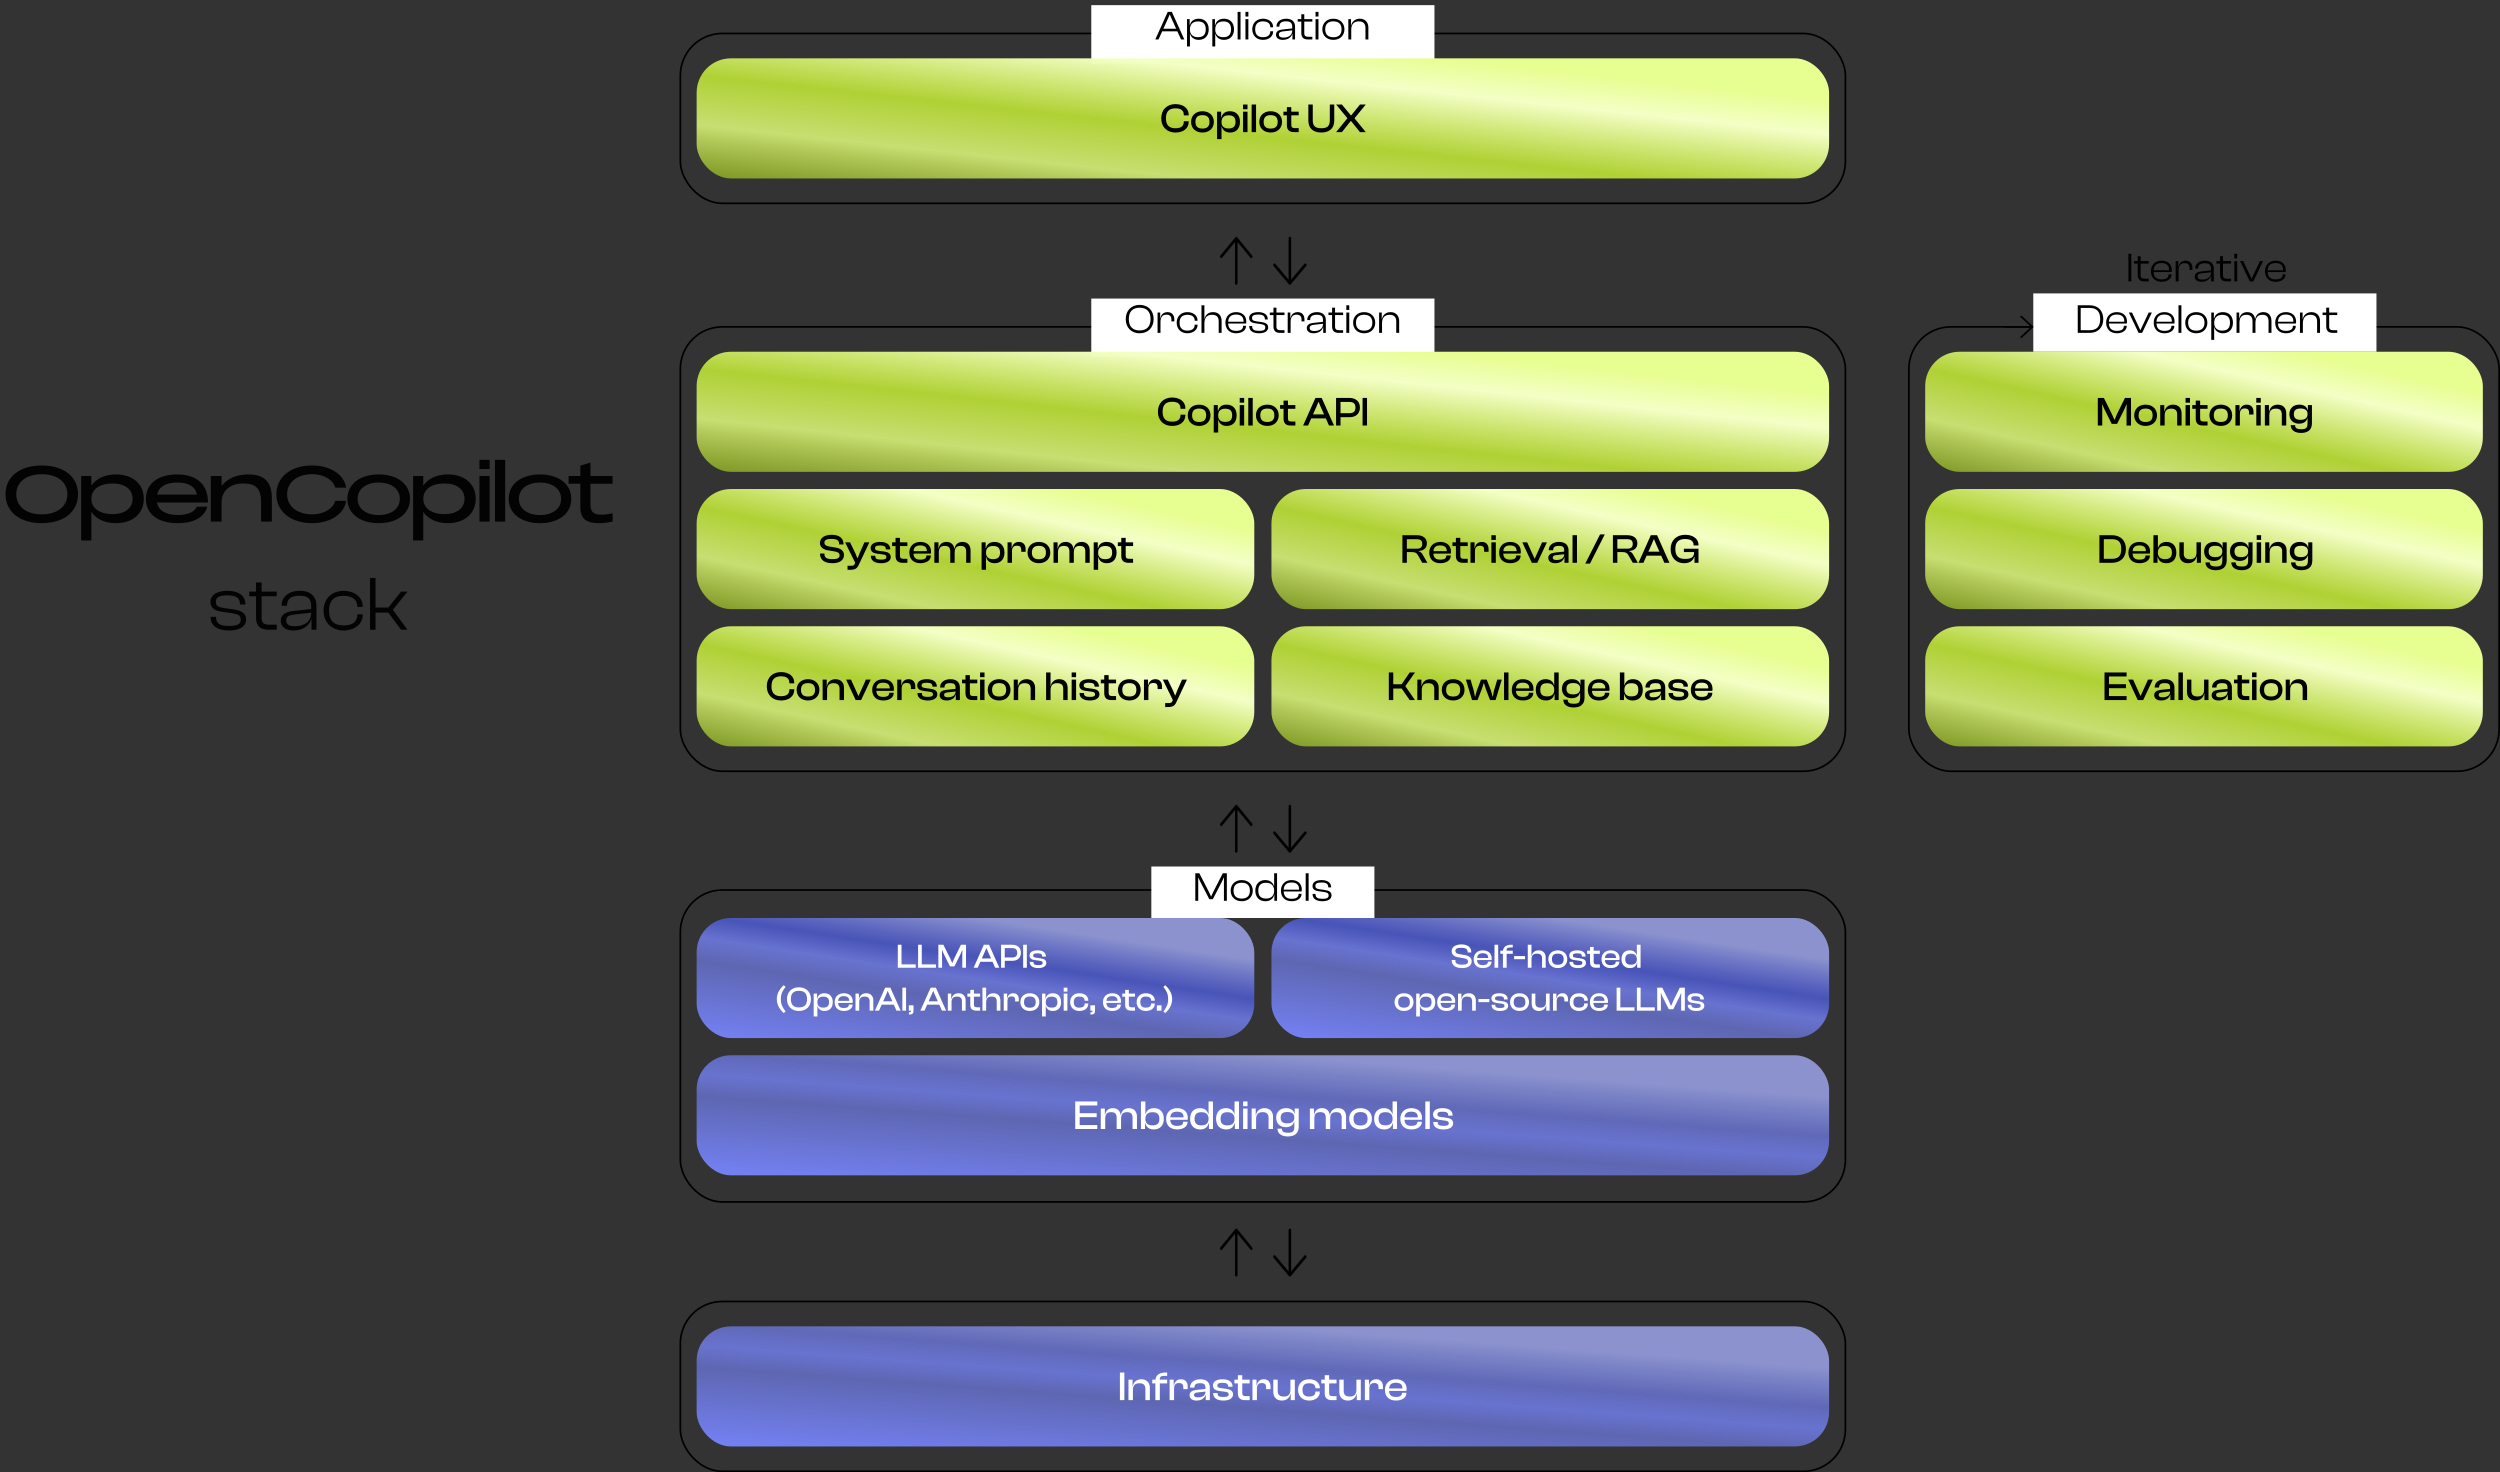 <svg width="1457" height="858" viewBox="0 0 1457 858" fill="none" xmlns="http://www.w3.org/2000/svg">
<rect x="0" y="0" width="1457" height="858" fill="#333333" stroke="none"/>
<rect x="396.5" y="19.5" width="679" height="99" rx="24.5" stroke="black"/>
<rect x="636" y="3" width="200" height="34" fill="white"/>
<path d="M675.168 23H673.296L680.568 6.92H682.944L690.24 23H688.32L686.16 18.272H677.328L675.168 23ZM680.784 10.64L678.024 16.736H685.464L682.68 10.64L681.792 8.552H681.648L680.784 10.64ZM693.499 27.08H691.795V11.144H693.331V14.48H693.523C694.051 12.344 695.827 10.904 698.635 10.904C702.331 10.904 704.443 13.472 704.443 17.072C704.443 20.672 702.355 23.24 698.587 23.24C695.971 23.24 694.075 21.8 693.523 19.52H693.499V27.08ZM693.499 17.288C693.499 20.096 695.347 21.68 698.131 21.68C700.891 21.68 702.715 20.504 702.715 17.072C702.715 13.64 700.867 12.488 698.179 12.488C695.227 12.488 693.499 14.144 693.499 17.072V17.288ZM708.242 27.08H706.538V11.144H708.074V14.48H708.266C708.794 12.344 710.57 10.904 713.378 10.904C717.074 10.904 719.186 13.472 719.186 17.072C719.186 20.672 717.098 23.24 713.33 23.24C710.714 23.24 708.818 21.8 708.266 19.52H708.242V27.08ZM708.242 17.288C708.242 20.096 710.09 21.68 712.874 21.68C715.634 21.68 717.458 20.504 717.458 17.072C717.458 13.64 715.61 12.488 712.922 12.488C709.97 12.488 708.242 14.144 708.242 17.072V17.288ZM722.984 23H721.28V6.92H722.984V23ZM727.554 9.632H725.85V6.92H727.554V9.632ZM727.554 23H725.85V11.144H727.554V23ZM736.084 23.24C732.292 23.24 729.82 20.672 729.82 17.072C729.82 13.472 732.292 10.904 736.084 10.904C739.396 10.904 741.988 12.872 741.988 15.728V15.92H740.308V15.776C740.308 13.664 738.772 12.464 736.06 12.464C732.892 12.464 731.524 14.168 731.524 17.072C731.524 19.976 732.892 21.68 736.06 21.68C738.772 21.68 740.308 20.48 740.308 18.368V18.224H741.988V18.416C741.988 21.272 739.396 23.24 736.084 23.24ZM747.56 23.24C745.232 23.24 743.648 22.136 743.648 20.216C743.648 18.272 745.256 17.432 747.464 17.192L753.104 16.568V15.656C753.104 13.352 752.096 12.44 749.504 12.44C746.96 12.44 745.616 13.352 745.616 15.44V15.536H743.912V15.44C743.912 12.944 745.976 10.904 749.624 10.904C753.224 10.904 754.76 12.968 754.76 15.584V23H753.224V19.808H753.104C752.408 21.992 750.32 23.24 747.56 23.24ZM745.352 20.096C745.352 21.296 746.144 21.92 747.944 21.92C750.824 21.92 753.104 20.648 753.104 17.792V17.696L747.992 18.272C746.216 18.44 745.352 18.872 745.352 20.096ZM764.833 23H762.265C759.913 23 758.401 22.016 758.401 19.232V12.608H756.289V11.144H758.401V8.312H760.129V11.144H764.833V12.608H760.129V19.328C760.129 20.984 760.945 21.44 762.673 21.44H764.833V23ZM768.406 9.632H766.702V6.92H768.406V9.632ZM768.406 23H766.702V11.144H768.406V23ZM777.08 23.24C773.216 23.24 770.648 20.672 770.648 17.072C770.648 13.472 773.216 10.904 777.08 10.904C780.968 10.904 783.536 13.472 783.536 17.072C783.536 20.672 780.968 23.24 777.08 23.24ZM777.08 21.704C780.344 21.704 781.856 19.952 781.856 17.072C781.856 14.216 780.344 12.44 777.08 12.44C773.816 12.44 772.328 14.216 772.328 17.072C772.328 19.952 773.816 21.704 777.08 21.704ZM787.507 23H785.803V11.144H787.339V14.864H787.459C787.867 12.848 789.547 10.904 792.499 10.904C795.835 10.904 797.491 13.28 797.491 16.088V23H795.787V16.328C795.787 13.88 794.611 12.464 791.899 12.464C789.019 12.464 787.507 14.216 787.507 17.264V23Z" fill="black"/>
<rect x="406" y="34" width="660" height="70" rx="20" fill="url(#paint0_linear_247_29)"/>
<path d="M685.071 77.24C680.079 77.24 676.767 73.976 676.767 68.96C676.767 63.944 680.079 60.68 685.071 60.68C689.607 60.68 692.775 63.08 692.775 66.92V67.256H689.919V66.92C689.919 64.472 688.359 63.152 685.095 63.152C681.327 63.152 679.503 64.952 679.503 68.96C679.503 72.968 681.327 74.744 685.095 74.744C688.359 74.744 689.919 73.448 689.919 70.976V70.664H692.775V70.976C692.775 74.84 689.631 77.24 685.071 77.24ZM700.78 77.24C696.82 77.24 694.156 74.72 694.156 71.048C694.156 67.328 696.82 64.832 700.78 64.832C704.764 64.832 707.428 67.328 707.428 71.048C707.428 74.72 704.764 77.24 700.78 77.24ZM700.78 74.936C703.684 74.936 704.884 73.568 704.884 71.048C704.884 68.504 703.684 67.112 700.78 67.112C697.9 67.112 696.7 68.504 696.7 71.048C696.7 73.568 697.9 74.936 700.78 74.936ZM711.901 81.08H709.309V65.072H711.685V68.384H711.901C712.381 66.176 714.061 64.832 716.869 64.832C720.565 64.832 722.653 67.352 722.653 71.048C722.653 74.744 720.613 77.24 716.893 77.24C714.205 77.24 712.477 75.824 711.997 73.64H711.901V81.08ZM711.901 71.24C711.901 73.688 713.461 74.888 716.005 74.888C718.573 74.888 720.061 73.904 720.061 71.048C720.061 68.168 718.549 67.208 716.053 67.208C713.389 67.208 711.901 68.456 711.901 71.024V71.24ZM727.042 63.68H724.45V60.92H727.042V63.68ZM727.042 77H724.45V65.072H727.042V77ZM732.034 77H729.442V60.92H732.034V77ZM740.53 77.24C736.57 77.24 733.906 74.72 733.906 71.048C733.906 67.328 736.57 64.832 740.53 64.832C744.514 64.832 747.178 67.328 747.178 71.048C747.178 74.72 744.514 77.24 740.53 77.24ZM740.53 74.936C743.434 74.936 744.634 73.568 744.634 71.048C744.634 68.504 743.434 67.112 740.53 67.112C737.65 67.112 736.45 68.504 736.45 71.048C736.45 73.568 737.65 74.936 740.53 74.936ZM756.883 77H754.147C751.579 77 749.995 75.872 749.995 72.968V67.232H747.979V65.072H749.995V62.456H752.563V65.072H756.883V67.232H752.563V72.824C752.563 74.288 753.235 74.672 754.723 74.672H756.883V77ZM770.046 77.24C765.246 77.24 762.51 74.696 762.51 70.328V60.92H765.078V70.16C765.078 73.4 766.518 74.744 770.046 74.744C773.574 74.744 775.014 73.4 775.014 70.16V60.92H777.606V70.328C777.606 74.696 774.87 77.24 770.046 77.24ZM782.063 77H778.703L785.183 69.008V68.816L778.703 60.92H782.063L787.295 67.256H787.487L792.599 60.92H795.959L789.479 68.84V69.032L795.959 77H792.599L787.391 70.544H787.199L782.063 77Z" fill="black"/>
<rect x="396.5" y="758.5" width="679" height="99" rx="24.5" stroke="black"/>
<rect x="406" y="773" width="660" height="70" rx="20" fill="url(#paint1_linear_247_29)"/>
<path d="M655.276 816H652.684V799.92H655.276V816ZM660.269 816H657.677V804.072H660.053V807.768H660.221C660.581 805.752 662.165 803.832 665.189 803.832C668.501 803.832 670.133 806.064 670.133 808.824V816H667.541V809.52C667.541 807.288 666.533 806.16 664.061 806.16C661.445 806.16 660.269 807.504 660.269 810.096V816ZM675.946 816H673.354V806.232H671.554V804.072H673.378C673.666 801.456 675.658 799.92 679.042 799.92H680.218V801.84H678.634C676.738 801.84 675.754 802.344 675.898 804.072H680.218V806.232H675.946V816ZM684.245 816H681.653V804.072H684.029V807.288H684.197C684.557 805.368 685.853 803.832 688.301 803.832C691.013 803.832 692.189 805.776 692.189 808.032V809.592H689.621V808.536C689.621 806.832 688.901 806.04 687.125 806.04C685.085 806.04 684.245 807.168 684.245 809.304V816ZM697.321 816.24C694.849 816.24 693.289 815.088 693.289 813.12C693.289 811.272 694.777 810.312 697.129 810.048L702.553 809.472V808.776C702.553 806.808 701.689 806.112 699.409 806.112C697.201 806.112 696.121 806.832 696.121 808.584V808.68H693.553V808.584C693.553 805.872 695.809 803.832 699.601 803.832C703.393 803.832 705.097 805.896 705.097 808.752V816H702.721V813.024H702.553C701.929 815.04 700.033 816.24 697.321 816.24ZM695.881 812.952C695.881 813.912 696.529 814.368 698.017 814.368C700.729 814.368 702.553 813.36 702.553 811.008L697.873 811.536C696.529 811.704 695.881 812.016 695.881 812.952ZM713.051 816.24C709.211 816.24 707.027 814.728 707.027 811.968V811.896H709.619V812.088C709.619 813.648 710.555 814.152 713.051 814.152C715.379 814.152 716.075 813.672 716.075 812.616C716.075 811.632 715.499 811.32 713.795 811.08L710.531 810.648C708.275 810.36 706.907 809.4 706.907 807.408C706.907 805.32 708.803 803.832 712.475 803.832C716.123 803.832 718.331 805.296 718.331 808.128V808.2H715.763V808.056C715.763 806.64 715.043 805.896 712.403 805.896C710.219 805.896 709.451 806.376 709.451 807.504C709.451 808.44 709.931 808.776 711.731 809.016L714.491 809.4C717.323 809.76 718.619 810.72 718.619 812.688C718.619 814.92 716.411 816.24 713.051 816.24ZM728.313 816H725.577C723.009 816 721.425 814.872 721.425 811.968V806.232H719.409V804.072H721.425V801.456H723.993V804.072H728.313V806.232H723.993V811.824C723.993 813.288 724.665 813.672 726.153 813.672H728.313V816ZM732.526 816H729.934V804.072H732.31V807.288H732.478C732.838 805.368 734.134 803.832 736.582 803.832C739.294 803.832 740.47 805.776 740.47 808.032V809.592H737.902V808.536C737.902 806.832 737.182 806.04 735.406 806.04C733.366 806.04 732.526 807.168 732.526 809.304V816ZM747.066 816.24C743.706 816.24 742.074 814.008 742.074 811.248V804.072H744.642V810.552C744.642 812.784 745.674 813.912 748.194 813.912C750.834 813.912 752.058 812.568 752.058 809.976V804.072H754.626V816H752.25V812.304H752.106C751.722 814.32 750.138 816.24 747.066 816.24ZM763.005 816.24C759.069 816.24 756.501 813.72 756.501 810.048C756.501 806.328 759.069 803.832 763.005 803.832C766.581 803.832 769.197 805.848 769.197 808.824V809.064H766.629V808.92C766.629 807.072 765.285 806.16 762.957 806.16C760.269 806.16 759.069 807.432 759.069 810.048C759.069 812.616 760.269 813.912 762.957 813.912C765.285 813.912 766.629 813 766.629 811.152V810.984H769.197V811.248C769.197 814.224 766.581 816.24 763.005 816.24ZM778.938 816H776.202C773.634 816 772.05 814.872 772.05 811.968V806.232H770.034V804.072H772.05V801.456H774.618V804.072H778.938V806.232H774.618V811.824C774.618 813.288 775.29 813.672 776.778 813.672H778.938V816ZM785.527 816.24C782.167 816.24 780.535 814.008 780.535 811.248V804.072H783.103V810.552C783.103 812.784 784.135 813.912 786.655 813.912C789.295 813.912 790.519 812.568 790.519 809.976V804.072H793.087V816H790.711V812.304H790.567C790.183 814.32 788.599 816.24 785.527 816.24ZM798.034 816H795.442V804.072H797.818V807.288H797.986C798.346 805.368 799.642 803.832 802.09 803.832C804.802 803.832 805.978 805.776 805.978 808.032V809.592H803.41V808.536C803.41 806.832 802.69 806.04 800.914 806.04C798.874 806.04 798.034 807.168 798.034 809.304V816ZM813.606 816.24C809.694 816.24 807.126 814.032 807.126 810.048C807.126 806.328 809.67 803.832 813.558 803.832C817.254 803.832 819.774 805.872 819.774 809.496C819.774 809.928 819.75 810.264 819.678 810.624H809.55C809.646 812.928 810.774 814.152 813.534 814.152C816.03 814.152 817.062 813.336 817.062 811.92V811.728H819.654V811.944C819.654 814.488 817.158 816.24 813.606 816.24ZM813.51 805.872C810.87 805.872 809.718 807.048 809.574 809.184H817.326V809.136C817.326 806.928 816.054 805.872 813.51 805.872Z" fill="white"/>
<rect x="396.5" y="518.695" width="679" height="181.805" rx="24.5" stroke="black"/>
<rect x="671" y="505" width="130" height="30" fill="white"/>
<path d="M698.328 525H696.624V508.92H698.952L704.352 519.408L705.768 522.384H705.888L707.28 519.408L712.656 508.92H715.008V525H713.304V513.672L713.352 511.512H713.208L712.2 513.672L706.848 524.04H704.784L699.432 513.672L698.4 511.512H698.28L698.328 513.672V525ZM723.666 525.24C719.802 525.24 717.234 522.672 717.234 519.072C717.234 515.472 719.802 512.904 723.666 512.904C727.554 512.904 730.122 515.472 730.122 519.072C730.122 522.672 727.554 525.24 723.666 525.24ZM723.666 523.704C726.93 523.704 728.442 521.952 728.442 519.072C728.442 516.216 726.93 514.44 723.666 514.44C720.402 514.44 718.914 516.216 718.914 519.072C718.914 521.952 720.402 523.704 723.666 523.704ZM737.501 525.24C733.709 525.24 731.597 522.672 731.597 519.072C731.597 515.472 733.709 512.904 737.357 512.904C740.165 512.904 741.917 514.416 742.445 516.456H742.565V508.92H744.269V525H742.709V521.496H742.613C742.037 523.872 740.117 525.24 737.501 525.24ZM733.325 519.072C733.325 522.504 735.149 523.68 737.933 523.68C740.717 523.68 742.565 522.072 742.565 519.264V519.048C742.565 516.12 740.813 514.488 737.885 514.488C735.173 514.488 733.325 515.64 733.325 519.072ZM752.771 525.24C748.955 525.24 746.531 522.84 746.531 519.072C746.531 515.472 748.931 512.904 752.747 512.904C756.227 512.904 758.699 514.92 758.699 518.448C758.699 518.88 758.651 519.24 758.579 519.552H748.139C748.235 522.216 749.603 523.824 752.747 523.824C755.531 523.824 756.827 522.792 756.827 521.064V520.896H758.531V521.064C758.531 523.536 756.083 525.24 752.771 525.24ZM752.723 514.32C749.651 514.32 748.259 515.904 748.139 518.496H757.091C757.091 518.376 757.091 518.256 757.091 518.136C757.091 515.64 755.507 514.32 752.723 514.32ZM762.664 525H760.96V508.92H762.664V525ZM770.738 525.24C767.09 525.24 764.978 523.776 764.978 521.04V520.992H766.682V521.136C766.682 523.128 767.858 523.824 770.762 523.824C773.426 523.824 774.338 523.2 774.338 521.832C774.338 520.584 773.594 520.176 771.626 519.864L768.458 519.408C766.298 519.12 764.93 518.28 764.93 516.312C764.93 514.224 766.922 512.904 770.186 512.904C773.594 512.904 775.802 514.344 775.802 517.128V517.176H774.098V517.056C774.098 515.28 773.162 514.32 770.138 514.32C767.642 514.32 766.61 514.92 766.61 516.336C766.61 517.56 767.234 517.992 769.202 518.28L772.106 518.688C774.65 519.048 776.018 519.912 776.018 521.832C776.018 524.064 773.81 525.24 770.738 525.24Z" fill="black"/>
<rect x="406" y="535" width="325" height="70" rx="20" fill="url(#paint2_linear_247_29)"/>
<rect x="741" y="535" width="325" height="70" rx="20" fill="url(#paint3_linear_247_29)"/>
<path d="M533.658 564H523.238V550.6H525.398V562.06H533.658V564ZM545.475 564H535.055V550.6H537.215V562.06H545.475V564ZM549.031 564H546.871V550.6H549.811L553.671 558.36L554.891 561.14H555.051L556.231 558.36L560.051 550.6H562.991V564H560.831V555.78L560.911 553.84H560.751L559.931 555.78L556.231 563.2H553.631L549.931 555.78L549.111 553.84H548.951L549.031 555.78V564ZM569.814 564H567.414L573.394 550.6H576.434L582.414 564H579.974L578.434 560.52H571.354L569.814 564ZM574.034 554.5L572.214 558.58H577.574L575.754 554.5L574.974 552.6H574.814L574.034 554.5ZM585.574 564H583.414V550.6H589.974C592.954 550.6 594.994 552.3 594.994 555.28C594.994 558.24 592.954 559.96 589.974 559.96H585.574V564ZM589.774 552.54H585.574V558.02H589.774C591.794 558.02 592.834 557.26 592.834 555.28C592.834 553.3 591.794 552.54 589.774 552.54ZM598.445 564H596.285V550.6H598.445V564ZM605.145 564.2C601.945 564.2 600.125 562.94 600.125 560.64V560.58H602.285V560.74C602.285 562.04 603.065 562.46 605.145 562.46C607.085 562.46 607.665 562.06 607.665 561.18C607.665 560.36 607.185 560.1 605.765 559.9L603.045 559.54C601.165 559.3 600.025 558.5 600.025 556.84C600.025 555.1 601.605 553.86 604.665 553.86C607.705 553.86 609.545 555.08 609.545 557.44V557.5H607.405V557.38C607.405 556.2 606.805 555.58 604.605 555.58C602.785 555.58 602.145 555.98 602.145 556.92C602.145 557.7 602.545 557.98 604.045 558.18L606.345 558.5C608.705 558.8 609.785 559.6 609.785 561.24C609.785 563.1 607.945 564.2 605.145 564.2ZM457.843 589.44L456.743 590.44C454.923 588.72 452.723 586.1 452.723 582.3C452.723 578.5 454.923 575.88 456.743 574.16L457.843 575.16C456.183 577.32 455.083 578.96 455.083 582.3C455.083 585.64 456.183 587.28 457.843 589.44ZM465.619 589.2C461.419 589.2 458.639 586.48 458.639 582.3C458.639 578.12 461.419 575.4 465.619 575.4C469.859 575.4 472.619 578.12 472.619 582.3C472.619 586.48 469.859 589.2 465.619 589.2ZM465.619 587.12C468.799 587.12 470.339 585.64 470.339 582.3C470.339 578.96 468.799 577.46 465.619 577.46C462.439 577.46 460.919 578.96 460.919 582.3C460.919 585.64 462.439 587.12 465.619 587.12ZM476.375 592.4H474.215V579.06H476.195V581.82H476.375C476.775 579.98 478.175 578.86 480.515 578.86C483.595 578.86 485.335 580.96 485.335 584.04C485.335 587.12 483.635 589.2 480.535 589.2C478.295 589.2 476.855 588.02 476.455 586.2H476.375V592.4ZM476.375 584.2C476.375 586.24 477.675 587.24 479.795 587.24C481.935 587.24 483.175 586.42 483.175 584.04C483.175 581.64 481.915 580.84 479.835 580.84C477.615 580.84 476.375 581.88 476.375 584.02V584.2ZM491.832 589.2C488.572 589.2 486.432 587.36 486.432 584.04C486.432 580.94 488.552 578.86 491.792 578.86C494.872 578.86 496.972 580.56 496.972 583.58C496.972 583.94 496.952 584.22 496.892 584.52H488.452C488.532 586.44 489.472 587.46 491.772 587.46C493.852 587.46 494.712 586.78 494.712 585.6V585.44H496.872V585.62C496.872 587.74 494.792 589.2 491.832 589.2ZM491.752 580.56C489.552 580.56 488.592 581.54 488.472 583.32H494.932V583.28C494.932 581.44 493.872 580.56 491.752 580.56ZM500.75 589H498.59V579.06H500.57V582.14H500.71C501.01 580.46 502.33 578.86 504.85 578.86C507.61 578.86 508.97 580.72 508.97 583.02V589H506.81V583.6C506.81 581.74 505.97 580.8 503.91 580.8C501.73 580.8 500.75 581.92 500.75 584.08V589ZM512.295 589H509.895L515.875 575.6H518.915L524.895 589H522.455L520.915 585.52H513.835L512.295 589ZM516.515 579.5L514.695 583.58H520.055L518.235 579.5L517.455 577.6H517.295L516.515 579.5ZM528.055 589H525.895V575.6H528.055V589ZM530.415 591.24H529.695V589.92H530.355C530.695 589.92 530.855 589.84 530.855 589.42V589H529.655V585.9H532.375V589.4C532.375 590.64 531.655 591.24 530.415 591.24ZM538.798 589H536.398L542.378 575.6H545.418L551.398 589H548.958L547.418 585.52H540.338L538.798 589ZM543.018 579.5L541.198 583.58H546.558L544.738 579.5L543.958 577.6H543.798L543.018 579.5ZM554.558 589H552.398V579.06H554.378V582.14H554.518C554.818 580.46 556.138 578.86 558.658 578.86C561.418 578.86 562.778 580.72 562.778 583.02V589H560.618V583.6C560.618 581.74 559.778 580.8 557.718 580.8C555.538 580.8 554.558 581.92 554.558 584.08V589ZM571.223 589H568.943C566.803 589 565.483 588.06 565.483 585.64V580.86H563.803V579.06H565.483V576.88H567.623V579.06H571.223V580.86H567.623V585.52C567.623 586.74 568.183 587.06 569.423 587.06H571.223V589ZM574.734 589H572.574V575.6H574.734V582.1H574.854C575.194 580.42 576.414 578.86 578.954 578.86C581.694 578.86 583.034 580.66 583.034 583.08V589H580.894V583.6C580.894 581.6 579.994 580.8 577.934 580.8C575.574 580.8 574.734 582.08 574.734 584.18V589ZM587.137 589H584.977V579.06H586.957V581.74H587.097C587.397 580.14 588.477 578.86 590.517 578.86C592.777 578.86 593.757 580.48 593.757 582.36V583.66H591.617V582.78C591.617 581.36 591.017 580.7 589.537 580.7C587.837 580.7 587.137 581.64 587.137 583.42V589ZM600.193 589.2C596.893 589.2 594.673 587.1 594.673 584.04C594.673 580.94 596.893 578.86 600.193 578.86C603.513 578.86 605.733 580.94 605.733 584.04C605.733 587.1 603.513 589.2 600.193 589.2ZM600.193 587.28C602.613 587.28 603.613 586.14 603.613 584.04C603.613 581.92 602.613 580.76 600.193 580.76C597.793 580.76 596.793 581.92 596.793 584.04C596.793 586.14 597.793 587.28 600.193 587.28ZM609.461 592.4H607.301V579.06H609.281V581.82H609.461C609.861 579.98 611.261 578.86 613.601 578.86C616.681 578.86 618.421 580.96 618.421 584.04C618.421 587.12 616.721 589.2 613.621 589.2C611.381 589.2 609.941 588.02 609.541 586.2H609.461V592.4ZM609.461 584.2C609.461 586.24 610.761 587.24 612.881 587.24C615.021 587.24 616.261 586.42 616.261 584.04C616.261 581.64 615.001 580.84 612.921 580.84C610.701 580.84 609.461 581.88 609.461 584.02V584.2ZM622.078 577.9H619.918V575.6H622.078V577.9ZM622.078 589H619.918V579.06H622.078V589ZM629.098 589.2C625.818 589.2 623.678 587.1 623.678 584.04C623.678 580.94 625.818 578.86 629.098 578.86C632.078 578.86 634.258 580.54 634.258 583.02V583.22H632.118V583.1C632.118 581.56 630.998 580.8 629.058 580.8C626.818 580.8 625.818 581.86 625.818 584.04C625.818 586.18 626.818 587.26 629.058 587.26C630.998 587.26 632.118 586.5 632.118 584.96V584.82H634.258V585.04C634.258 587.52 632.078 589.2 629.098 589.2ZM636.215 591.24H635.495V589.92H636.155C636.495 589.92 636.655 589.84 636.655 589.42V589H635.455V585.9H638.175V589.4C638.175 590.64 637.455 591.24 636.215 591.24ZM648.199 589.2C644.939 589.2 642.799 587.36 642.799 584.04C642.799 580.94 644.919 578.86 648.159 578.86C651.239 578.86 653.339 580.56 653.339 583.58C653.339 583.94 653.319 584.22 653.259 584.52H644.819C644.899 586.44 645.839 587.46 648.139 587.46C650.219 587.46 651.079 586.78 651.079 585.6V585.44H653.239V585.62C653.239 587.74 651.159 589.2 648.199 589.2ZM648.119 580.56C645.919 580.56 644.959 581.54 644.839 583.32H651.299V583.28C651.299 581.44 650.239 580.56 648.119 580.56ZM661.477 589H659.197C657.057 589 655.737 588.06 655.737 585.64V580.86H654.057V579.06H655.737V576.88H657.877V579.06H661.477V580.86H657.877V585.52C657.877 586.74 658.437 587.06 659.677 587.06H661.477V589ZM667.848 589.2C664.568 589.2 662.428 587.1 662.428 584.04C662.428 580.94 664.568 578.86 667.848 578.86C670.828 578.86 673.008 580.54 673.008 583.02V583.22H670.868V583.1C670.868 581.56 669.748 580.8 667.808 580.8C665.568 580.8 664.568 581.86 664.568 584.04C664.568 586.18 665.568 587.26 667.808 587.26C669.748 587.26 670.868 586.5 670.868 584.96V584.82H673.008V585.04C673.008 587.52 670.828 589.2 667.848 589.2ZM676.925 589H674.205V585.9H676.925V589ZM678.031 575.16L679.111 574.16C680.951 575.88 683.131 578.5 683.131 582.3C683.131 586.1 680.951 588.72 679.111 590.44L678.031 589.44C679.671 587.28 680.791 585.64 680.791 582.3C680.791 578.96 679.671 577.32 678.031 575.16Z" fill="white"/>
<path d="M852.081 564.2C848.081 564.2 846.041 562.44 846.041 559.62V559.5H848.201V559.82C848.201 561.42 849.141 562.22 852.081 562.22C854.641 562.22 855.541 561.66 855.541 560.4C855.541 559.24 854.861 558.8 853.161 558.48L849.881 557.94C847.621 557.54 846.021 556.5 846.021 554.3C846.021 552.36 847.621 550.4 851.781 550.4C855.701 550.4 857.481 552.36 857.481 554.98V555.1H855.341V554.84C855.341 553.2 854.361 552.38 851.581 552.38C849.141 552.38 848.181 552.98 848.181 554.18C848.181 555.34 848.861 555.72 850.441 556.06L853.701 556.62C856.381 557.1 857.701 558.32 857.701 560.28C857.701 562.32 856.041 564.2 852.081 564.2ZM864.234 564.2C860.974 564.2 858.834 562.36 858.834 559.04C858.834 555.94 860.954 553.86 864.194 553.86C867.274 553.86 869.374 555.56 869.374 558.58C869.374 558.94 869.354 559.22 869.294 559.52H860.854C860.934 561.44 861.874 562.46 864.174 562.46C866.254 562.46 867.114 561.78 867.114 560.6V560.44H869.274V560.62C869.274 562.74 867.194 564.2 864.234 564.2ZM864.154 555.56C861.954 555.56 860.994 556.54 860.874 558.32H867.334V558.28C867.334 556.44 866.274 555.56 864.154 555.56ZM873.152 564H870.992V550.6H873.152V564ZM878.072 564H875.912V555.86H874.412V554.06H875.932C876.172 551.88 877.832 550.6 880.652 550.6H881.632V552.2H880.312C878.732 552.2 877.912 552.62 878.032 554.06H881.632V555.86H878.072V564ZM888.788 559.04H882.428V557.2H888.788V559.04ZM892.547 564H890.387V550.6H892.547V557.1H892.667C893.007 555.42 894.227 553.86 896.767 553.86C899.507 553.86 900.847 555.66 900.847 558.08V564H898.707V558.6C898.707 556.6 897.807 555.8 895.747 555.8C893.387 555.8 892.547 557.08 892.547 559.18V564ZM907.869 564.2C904.569 564.2 902.349 562.1 902.349 559.04C902.349 555.94 904.569 553.86 907.869 553.86C911.189 553.86 913.409 555.94 913.409 559.04C913.409 562.1 911.189 564.2 907.869 564.2ZM907.869 562.28C910.289 562.28 911.289 561.14 911.289 559.04C911.289 556.92 910.289 555.76 907.869 555.76C905.469 555.76 904.469 556.92 904.469 559.04C904.469 561.14 905.469 562.28 907.869 562.28ZM919.677 564.2C916.477 564.2 914.657 562.94 914.657 560.64V560.58H916.817V560.74C916.817 562.04 917.597 562.46 919.677 562.46C921.617 562.46 922.197 562.06 922.197 561.18C922.197 560.36 921.717 560.1 920.297 559.9L917.577 559.54C915.697 559.3 914.557 558.5 914.557 556.84C914.557 555.1 916.137 553.86 919.197 553.86C922.237 553.86 924.077 555.08 924.077 557.44V557.5H921.937V557.38C921.937 556.2 921.337 555.58 919.137 555.58C917.317 555.58 916.677 555.98 916.677 556.92C916.677 557.7 917.077 557.98 918.577 558.18L920.877 558.5C923.237 558.8 924.317 559.6 924.317 561.24C924.317 563.1 922.477 564.2 919.677 564.2ZM932.395 564H930.115C927.975 564 926.655 563.06 926.655 560.64V555.86H924.975V554.06H926.655V551.88H928.795V554.06H932.395V555.86H928.795V560.52C928.795 561.74 929.355 562.06 930.595 562.06H932.395V564ZM938.746 564.2C935.486 564.2 933.346 562.36 933.346 559.04C933.346 555.94 935.466 553.86 938.706 553.86C941.786 553.86 943.886 555.56 943.886 558.58C943.886 558.94 943.866 559.22 943.806 559.52H935.366C935.446 561.44 936.386 562.46 938.686 562.46C940.766 562.46 941.626 561.78 941.626 560.6V560.44H943.786V560.62C943.786 562.74 941.706 564.2 938.746 564.2ZM938.666 555.56C936.466 555.56 935.506 556.54 935.386 558.32H941.846V558.28C941.846 556.44 940.786 555.56 938.666 555.56ZM949.884 564.2C946.744 564.2 945.004 562.1 945.004 559.04C945.004 555.94 946.724 553.86 949.744 553.86C952.104 553.86 953.444 555.08 953.844 556.76H953.964V550.6H956.124V564H954.144V561.14H954.004C953.584 563.12 952.124 564.2 949.884 564.2ZM947.184 559.04C947.184 561.42 948.404 562.22 950.544 562.22C952.664 562.22 953.964 561.22 953.964 559.14V558.98C953.964 556.86 952.724 555.82 950.504 555.82C948.424 555.82 947.184 556.64 947.184 559.04ZM818.25 589.2C814.95 589.2 812.73 587.1 812.73 584.04C812.73 580.94 814.95 578.86 818.25 578.86C821.57 578.86 823.79 580.94 823.79 584.04C823.79 587.1 821.57 589.2 818.25 589.2ZM818.25 587.28C820.67 587.28 821.67 586.14 821.67 584.04C821.67 581.92 820.67 580.76 818.25 580.76C815.85 580.76 814.85 581.92 814.85 584.04C814.85 586.14 815.85 587.28 818.25 587.28ZM827.517 592.4H825.357V579.06H827.337V581.82H827.517C827.917 579.98 829.317 578.86 831.657 578.86C834.737 578.86 836.477 580.96 836.477 584.04C836.477 587.12 834.777 589.2 831.677 589.2C829.437 589.2 827.997 588.02 827.597 586.2H827.517V592.4ZM827.517 584.2C827.517 586.24 828.817 587.24 830.937 587.24C833.077 587.24 834.317 586.42 834.317 584.04C834.317 581.64 833.057 580.84 830.977 580.84C828.757 580.84 827.517 581.88 827.517 584.02V584.2ZM842.975 589.2C839.715 589.2 837.575 587.36 837.575 584.04C837.575 580.94 839.695 578.86 842.935 578.86C846.015 578.86 848.115 580.56 848.115 583.58C848.115 583.94 848.095 584.22 848.035 584.52H839.595C839.675 586.44 840.615 587.46 842.915 587.46C844.995 587.46 845.855 586.78 845.855 585.6V585.44H848.015V585.62C848.015 587.74 845.935 589.2 842.975 589.2ZM842.895 580.56C840.695 580.56 839.735 581.54 839.615 583.32H846.075V583.28C846.075 581.44 845.015 580.56 842.895 580.56ZM851.892 589H849.732V579.06H851.712V582.14H851.852C852.152 580.46 853.472 578.86 855.992 578.86C858.752 578.86 860.112 580.72 860.112 583.02V589H857.952V583.6C857.952 581.74 857.112 580.8 855.052 580.8C852.872 580.8 851.892 581.92 851.892 584.08V589ZM867.997 584.04H861.637V582.2H867.997V584.04ZM874.296 589.2C871.096 589.2 869.276 587.94 869.276 585.64V585.58H871.436V585.74C871.436 587.04 872.216 587.46 874.296 587.46C876.236 587.46 876.816 587.06 876.816 586.18C876.816 585.36 876.336 585.1 874.916 584.9L872.196 584.54C870.316 584.3 869.176 583.5 869.176 581.84C869.176 580.1 870.756 578.86 873.816 578.86C876.856 578.86 878.696 580.08 878.696 582.44V582.5H876.556V582.38C876.556 581.2 875.956 580.58 873.756 580.58C871.936 580.58 871.296 580.98 871.296 581.92C871.296 582.7 871.696 582.98 873.196 583.18L875.496 583.5C877.856 583.8 878.936 584.6 878.936 586.24C878.936 588.1 877.096 589.2 874.296 589.2ZM885.574 589.2C882.274 589.2 880.054 587.1 880.054 584.04C880.054 580.94 882.274 578.86 885.574 578.86C888.894 578.86 891.114 580.94 891.114 584.04C891.114 587.1 888.894 589.2 885.574 589.2ZM885.574 587.28C887.994 587.28 888.994 586.14 888.994 584.04C888.994 581.92 887.994 580.76 885.574 580.76C883.174 580.76 882.174 581.92 882.174 584.04C882.174 586.14 883.174 587.28 885.574 587.28ZM896.822 589.2C894.022 589.2 892.662 587.34 892.662 585.04V579.06H894.802V584.46C894.802 586.32 895.662 587.26 897.762 587.26C899.962 587.26 900.982 586.14 900.982 583.98V579.06H903.122V589H901.142V585.92H901.022C900.702 587.6 899.382 589.2 896.822 589.2ZM907.244 589H905.084V579.06H907.064V581.74H907.204C907.504 580.14 908.584 578.86 910.624 578.86C912.884 578.86 913.864 580.48 913.864 582.36V583.66H911.724V582.78C911.724 581.36 911.124 580.7 909.644 580.7C907.944 580.7 907.244 581.64 907.244 583.42V589ZM920.241 589.2C916.961 589.2 914.821 587.1 914.821 584.04C914.821 580.94 916.961 578.86 920.241 578.86C923.221 578.86 925.401 580.54 925.401 583.02V583.22H923.261V583.1C923.261 581.56 922.141 580.8 920.201 580.8C917.961 580.8 916.961 581.86 916.961 584.04C916.961 586.18 917.961 587.26 920.201 587.26C922.141 587.26 923.261 586.5 923.261 584.96V584.82H925.401V585.04C925.401 587.52 923.221 589.2 920.241 589.2ZM931.998 589.2C928.738 589.2 926.598 587.36 926.598 584.04C926.598 580.94 928.718 578.86 931.958 578.86C935.038 578.86 937.138 580.56 937.138 583.58C937.138 583.94 937.118 584.22 937.058 584.52H928.618C928.698 586.44 929.638 587.46 931.938 587.46C934.018 587.46 934.878 586.78 934.878 585.6V585.44H937.038V585.62C937.038 587.74 934.958 589.2 931.998 589.2ZM931.918 580.56C929.718 580.56 928.758 581.54 928.638 583.32H935.098V583.28C935.098 581.44 934.038 580.56 931.918 580.56ZM952.594 589H942.174V575.6H944.334V587.06H952.594V589ZM964.41 589H953.99V575.6H956.15V587.06H964.41V589ZM967.967 589H965.807V575.6H968.747L972.607 583.36L973.827 586.14H973.987L975.167 583.36L978.987 575.6H981.927V589H979.767V580.78L979.847 578.84H979.687L978.867 580.78L975.167 588.2H972.567L968.867 580.78L968.047 578.84H967.887L967.967 580.78V589ZM988.632 589.2C985.432 589.2 983.612 587.94 983.612 585.64V585.58H985.772V585.74C985.772 587.04 986.552 587.46 988.632 587.46C990.572 587.46 991.152 587.06 991.152 586.18C991.152 585.36 990.672 585.1 989.252 584.9L986.532 584.54C984.652 584.3 983.512 583.5 983.512 581.84C983.512 580.1 985.092 578.86 988.152 578.86C991.192 578.86 993.032 580.08 993.032 582.44V582.5H990.892V582.38C990.892 581.2 990.292 580.58 988.092 580.58C986.272 580.58 985.632 580.98 985.632 581.92C985.632 582.7 986.032 582.98 987.532 583.18L989.832 583.5C992.192 583.8 993.272 584.6 993.272 586.24C993.272 588.1 991.432 589.2 988.632 589.2Z" fill="white"/>
<rect x="406" y="615" width="660" height="70" rx="20" fill="url(#paint4_linear_247_29)"/>
<path d="M639.505 658H626.641V641.92H639.505V644.248H629.233V648.76H639.145V651.064H629.233V655.672H639.505V658ZM644.116 658H641.524V646.072H643.9V649.672H644.044C644.356 647.68 645.652 645.832 648.628 645.832C651.34 645.832 652.804 647.488 653.14 649.768H653.284C653.596 647.728 654.94 645.832 657.964 645.832C661.06 645.832 662.62 647.944 662.62 650.824V658H660.052V651.52C660.052 649.168 659.116 648.16 656.812 648.16C654.268 648.16 653.356 649.456 653.356 652.096V658H650.788V651.52C650.788 649.168 649.876 648.16 647.572 648.16C645.004 648.16 644.116 649.456 644.116 652.096V658ZM667.314 658H664.938V641.92H667.53V649.312H667.674C668.154 647.296 669.738 645.832 672.594 645.832C676.266 645.832 678.282 648.328 678.282 652.048C678.282 655.72 676.242 658.24 672.45 658.24C669.738 658.24 667.986 656.944 667.482 654.568H667.314V658ZM667.53 652.168C667.53 654.664 669.066 655.864 671.634 655.864C674.25 655.864 675.69 654.904 675.69 652.048C675.69 649.168 674.226 648.184 671.682 648.184C668.994 648.184 667.53 649.432 667.53 651.976V652.168ZM686.079 658.24C682.167 658.24 679.599 656.032 679.599 652.048C679.599 648.328 682.143 645.832 686.031 645.832C689.727 645.832 692.247 647.872 692.247 651.496C692.247 651.928 692.223 652.264 692.151 652.624H682.023C682.119 654.928 683.247 656.152 686.007 656.152C688.503 656.152 689.535 655.336 689.535 653.92V653.728H692.127V653.944C692.127 656.488 689.631 658.24 686.079 658.24ZM685.983 647.872C683.343 647.872 682.191 649.048 682.047 651.184H689.799V651.136C689.799 648.928 688.527 647.872 685.983 647.872ZM699.444 658.24C695.676 658.24 693.588 655.72 693.588 652.048C693.588 648.328 695.652 645.832 699.276 645.832C702.108 645.832 703.716 647.296 704.196 649.312H704.34V641.92H706.932V658H704.556V654.568H704.388C703.884 656.944 702.132 658.24 699.444 658.24ZM696.204 652.048C696.204 654.904 697.668 655.864 700.236 655.864C702.78 655.864 704.34 654.664 704.34 652.168V651.976C704.34 649.432 702.852 648.184 700.188 648.184C697.692 648.184 696.204 649.168 696.204 652.048ZM714.585 658.24C710.817 658.24 708.729 655.72 708.729 652.048C708.729 648.328 710.793 645.832 714.417 645.832C717.249 645.832 718.857 647.296 719.337 649.312H719.481V641.92H722.073V658H719.697V654.568H719.529C719.025 656.944 717.273 658.24 714.585 658.24ZM711.345 652.048C711.345 654.904 712.809 655.864 715.377 655.864C717.921 655.864 719.481 654.664 719.481 652.168V651.976C719.481 649.432 717.993 648.184 715.329 648.184C712.833 648.184 711.345 649.168 711.345 652.048ZM727.062 644.68H724.47V641.92H727.062V644.68ZM727.062 658H724.47V646.072H727.062V658ZM732.054 658H729.462V646.072H731.838V649.768H732.006C732.366 647.752 733.95 645.832 736.974 645.832C740.286 645.832 741.918 648.064 741.918 650.824V658H739.326V651.52C739.326 649.288 738.318 648.16 735.846 648.16C733.23 648.16 732.054 649.504 732.054 652.096V658ZM749.411 656.92C745.859 656.92 743.747 654.688 743.747 651.376C743.747 648.064 745.955 645.832 749.579 645.832C752.075 645.832 753.947 646.96 754.379 649.048H754.523V646.072H756.899V656.608C756.899 660.616 754.403 662.32 750.491 662.32C746.963 662.32 744.515 660.664 744.515 657.784H747.083C747.083 659.512 748.091 660.16 750.635 660.16C753.347 660.16 754.331 659.416 754.331 656.752V653.824H754.163C753.731 655.624 752.123 656.92 749.411 656.92ZM746.363 651.376C746.363 653.824 747.803 654.688 750.251 654.688C752.891 654.688 754.331 653.584 754.331 651.472V651.136C754.331 649.12 752.843 648.088 750.323 648.088C747.827 648.088 746.363 648.928 746.363 651.376ZM765.991 658H763.399V646.072H765.775V649.672H765.919C766.231 647.68 767.527 645.832 770.503 645.832C773.215 645.832 774.679 647.488 775.015 649.768H775.159C775.471 647.728 776.815 645.832 779.839 645.832C782.935 645.832 784.495 647.944 784.495 650.824V658H781.927V651.52C781.927 649.168 780.991 648.16 778.687 648.16C776.143 648.16 775.231 649.456 775.231 652.096V658H772.663V651.52C772.663 649.168 771.751 648.16 769.447 648.16C766.879 648.16 765.991 649.456 765.991 652.096V658ZM792.909 658.24C788.949 658.24 786.285 655.72 786.285 652.048C786.285 648.328 788.949 645.832 792.909 645.832C796.893 645.832 799.557 648.328 799.557 652.048C799.557 655.72 796.893 658.24 792.909 658.24ZM792.909 655.936C795.813 655.936 797.013 654.568 797.013 652.048C797.013 649.504 795.813 648.112 792.909 648.112C790.029 648.112 788.829 649.504 788.829 652.048C788.829 654.568 790.029 655.936 792.909 655.936ZM806.694 658.24C802.926 658.24 800.838 655.72 800.838 652.048C800.838 648.328 802.902 645.832 806.526 645.832C809.358 645.832 810.966 647.296 811.446 649.312H811.59V641.92H814.182V658H811.806V654.568H811.638C811.134 656.944 809.382 658.24 806.694 658.24ZM803.454 652.048C803.454 654.904 804.918 655.864 807.486 655.864C810.03 655.864 811.59 654.664 811.59 652.168V651.976C811.59 649.432 810.102 648.184 807.438 648.184C804.942 648.184 803.454 649.168 803.454 652.048ZM822.579 658.24C818.667 658.24 816.099 656.032 816.099 652.048C816.099 648.328 818.643 645.832 822.531 645.832C826.227 645.832 828.747 647.872 828.747 651.496C828.747 651.928 828.723 652.264 828.651 652.624H818.523C818.619 654.928 819.747 656.152 822.507 656.152C825.003 656.152 826.035 655.336 826.035 653.92V653.728H828.627V653.944C828.627 656.488 826.131 658.24 822.579 658.24ZM822.483 647.872C819.843 647.872 818.691 649.048 818.547 651.184H826.299V651.136C826.299 648.928 825.027 647.872 822.483 647.872ZM833.28 658H830.688V641.92H833.28V658ZM841.32 658.24C837.48 658.24 835.296 656.728 835.296 653.968V653.896H837.888V654.088C837.888 655.648 838.824 656.152 841.32 656.152C843.648 656.152 844.344 655.672 844.344 654.616C844.344 653.632 843.768 653.32 842.064 653.08L838.8 652.648C836.544 652.36 835.176 651.4 835.176 649.408C835.176 647.32 837.072 645.832 840.744 645.832C844.392 645.832 846.6 647.296 846.6 650.128V650.2H844.032V650.056C844.032 648.64 843.312 647.896 840.672 647.896C838.488 647.896 837.72 648.376 837.72 649.504C837.72 650.44 838.2 650.776 840 651.016L842.76 651.4C845.592 651.76 846.888 652.72 846.888 654.688C846.888 656.92 844.68 658.24 841.32 658.24Z" fill="white"/>
<rect x="396.5" y="190.5" width="679" height="259" rx="24.5" stroke="black"/>
<rect x="636" y="174" width="200" height="34" fill="white"/>
<path d="M664.186 194.24C659.41 194.24 656.074 190.976 656.074 185.96C656.074 180.944 659.41 177.68 664.186 177.68C669.01 177.68 672.346 180.944 672.346 185.96C672.346 190.976 669.01 194.24 664.186 194.24ZM664.186 192.584C668.266 192.584 670.546 190.328 670.546 185.96C670.546 181.592 668.266 179.336 664.186 179.336C660.13 179.336 657.874 181.592 657.874 185.96C657.874 190.328 660.13 192.584 664.186 192.584ZM676.332 194H674.628V182.144H676.164V185.384H676.284C676.644 183.488 677.988 181.904 680.46 181.904C683.196 181.904 684.396 183.92 684.396 186.128V187.304H682.692V186.392C682.692 184.376 681.852 183.392 679.788 183.392C677.388 183.392 676.332 184.904 676.332 187.568V194ZM692.034 194.24C688.242 194.24 685.77 191.672 685.77 188.072C685.77 184.472 688.242 181.904 692.034 181.904C695.346 181.904 697.938 183.872 697.938 186.728V186.92H696.258V186.776C696.258 184.664 694.722 183.464 692.01 183.464C688.842 183.464 687.474 185.168 687.474 188.072C687.474 190.976 688.842 192.68 692.01 192.68C694.722 192.68 696.258 191.48 696.258 189.368V189.224H697.938V189.416C697.938 192.272 695.346 194.24 692.034 194.24ZM701.925 194H700.221V177.92H701.925V185.768H702.045C702.429 183.776 703.965 181.904 706.989 181.904C710.301 181.904 711.957 184.112 711.957 187.112V194H710.253V187.328C710.253 184.616 708.981 183.464 706.317 183.464C703.149 183.464 701.925 185.48 701.925 188.432V194ZM720.416 194.24C716.6 194.24 714.176 191.84 714.176 188.072C714.176 184.472 716.576 181.904 720.392 181.904C723.872 181.904 726.344 183.92 726.344 187.448C726.344 187.88 726.296 188.24 726.224 188.552H715.784C715.88 191.216 717.248 192.824 720.392 192.824C723.176 192.824 724.472 191.792 724.472 190.064V189.896H726.176V190.064C726.176 192.536 723.728 194.24 720.416 194.24ZM720.368 183.32C717.296 183.32 715.904 184.904 715.784 187.496H724.736C724.736 187.376 724.736 187.256 724.736 187.136C724.736 184.64 723.152 183.32 720.368 183.32ZM733.812 194.24C730.164 194.24 728.052 192.776 728.052 190.04V189.992H729.756V190.136C729.756 192.128 730.932 192.824 733.836 192.824C736.5 192.824 737.412 192.2 737.412 190.832C737.412 189.584 736.668 189.176 734.7 188.864L731.532 188.408C729.372 188.12 728.004 187.28 728.004 185.312C728.004 183.224 729.996 181.904 733.26 181.904C736.668 181.904 738.876 183.344 738.876 186.128V186.176H737.172V186.056C737.172 184.28 736.236 183.32 733.212 183.32C730.716 183.32 729.684 183.92 729.684 185.336C729.684 186.56 730.308 186.992 732.276 187.28L735.18 187.688C737.724 188.048 739.092 188.912 739.092 190.832C739.092 193.064 736.884 194.24 733.812 194.24ZM748.603 194H746.035C743.683 194 742.171 193.016 742.171 190.232V183.608H740.059V182.144H742.171V179.312H743.899V182.144H748.603V183.608H743.899V190.328C743.899 191.984 744.715 192.44 746.443 192.44H748.603V194ZM752.175 194H750.471V182.144H752.007V185.384H752.127C752.487 183.488 753.831 181.904 756.303 181.904C759.039 181.904 760.239 183.92 760.239 186.128V187.304H758.535V186.392C758.535 184.376 757.695 183.392 755.631 183.392C753.231 183.392 752.175 184.904 752.175 187.568V194ZM765.501 194.24C763.173 194.24 761.589 193.136 761.589 191.216C761.589 189.272 763.197 188.432 765.405 188.192L771.045 187.568V186.656C771.045 184.352 770.037 183.44 767.445 183.44C764.901 183.44 763.557 184.352 763.557 186.44V186.536H761.853V186.44C761.853 183.944 763.917 181.904 767.565 181.904C771.165 181.904 772.701 183.968 772.701 186.584V194H771.165V190.808H771.045C770.349 192.992 768.261 194.24 765.501 194.24ZM763.293 191.096C763.293 192.296 764.085 192.92 765.885 192.92C768.765 192.92 771.045 191.648 771.045 188.792V188.696L765.933 189.272C764.157 189.44 763.293 189.872 763.293 191.096ZM782.775 194H780.207C777.855 194 776.343 193.016 776.343 190.232V183.608H774.231V182.144H776.343V179.312H778.071V182.144H782.775V183.608H778.071V190.328C778.071 191.984 778.887 192.44 780.615 192.44H782.775V194ZM786.347 180.632H784.643V177.92H786.347V180.632ZM786.347 194H784.643V182.144H786.347V194ZM795.021 194.24C791.157 194.24 788.589 191.672 788.589 188.072C788.589 184.472 791.157 181.904 795.021 181.904C798.909 181.904 801.477 184.472 801.477 188.072C801.477 191.672 798.909 194.24 795.021 194.24ZM795.021 192.704C798.285 192.704 799.797 190.952 799.797 188.072C799.797 185.216 798.285 183.44 795.021 183.44C791.757 183.44 790.269 185.216 790.269 188.072C790.269 190.952 791.757 192.704 795.021 192.704ZM805.449 194H803.745V182.144H805.281V185.864H805.401C805.809 183.848 807.489 181.904 810.441 181.904C813.777 181.904 815.433 184.28 815.433 187.088V194H813.729V187.328C813.729 184.88 812.553 183.464 809.841 183.464C806.961 183.464 805.449 185.216 805.449 188.264V194Z" fill="black"/>
<rect x="406" y="205" width="660" height="70" rx="20" fill="url(#paint5_linear_247_29)"/>
<path d="M683.126 248.24C678.134 248.24 674.822 244.976 674.822 239.96C674.822 234.944 678.134 231.68 683.126 231.68C687.662 231.68 690.83 234.08 690.83 237.92V238.256H687.974V237.92C687.974 235.472 686.414 234.152 683.15 234.152C679.382 234.152 677.558 235.952 677.558 239.96C677.558 243.968 679.382 245.744 683.15 245.744C686.414 245.744 687.974 244.448 687.974 241.976V241.664H690.83V241.976C690.83 245.84 687.686 248.24 683.126 248.24ZM698.835 248.24C694.875 248.24 692.211 245.72 692.211 242.048C692.211 238.328 694.875 235.832 698.835 235.832C702.819 235.832 705.483 238.328 705.483 242.048C705.483 245.72 702.819 248.24 698.835 248.24ZM698.835 245.936C701.739 245.936 702.939 244.568 702.939 242.048C702.939 239.504 701.739 238.112 698.835 238.112C695.955 238.112 694.755 239.504 694.755 242.048C694.755 244.568 695.955 245.936 698.835 245.936ZM709.956 252.08H707.364V236.072H709.74V239.384H709.956C710.436 237.176 712.116 235.832 714.924 235.832C718.62 235.832 720.708 238.352 720.708 242.048C720.708 245.744 718.668 248.24 714.948 248.24C712.26 248.24 710.532 246.824 710.052 244.64H709.956V252.08ZM709.956 242.24C709.956 244.688 711.516 245.888 714.06 245.888C716.628 245.888 718.116 244.904 718.116 242.048C718.116 239.168 716.604 238.208 714.108 238.208C711.444 238.208 709.956 239.456 709.956 242.024V242.24ZM725.097 234.68H722.505V231.92H725.097V234.68ZM725.097 248H722.505V236.072H725.097V248ZM730.089 248H727.497V231.92H730.089V248ZM738.585 248.24C734.625 248.24 731.961 245.72 731.961 242.048C731.961 238.328 734.625 235.832 738.585 235.832C742.569 235.832 745.233 238.328 745.233 242.048C745.233 245.72 742.569 248.24 738.585 248.24ZM738.585 245.936C741.489 245.936 742.689 244.568 742.689 242.048C742.689 239.504 741.489 238.112 738.585 238.112C735.705 238.112 734.505 239.504 734.505 242.048C734.505 244.568 735.705 245.936 738.585 245.936ZM754.938 248H752.202C749.634 248 748.05 246.872 748.05 243.968V238.232H746.034V236.072H748.05V233.456H750.618V236.072H754.938V238.232H750.618V243.824C750.618 245.288 751.29 245.672 752.778 245.672H754.938V248ZM762.341 248H759.461L766.637 231.92H770.285L777.461 248H774.533L772.685 243.824H764.189L762.341 248ZM767.405 236.6L765.221 241.496H771.653L769.469 236.6L768.533 234.32H768.341L767.405 236.6ZM781.253 248H778.661V231.92H786.533C790.109 231.92 792.557 233.96 792.557 237.536C792.557 241.088 790.109 243.152 786.533 243.152H781.253V248ZM786.293 234.248H781.253V240.824H786.293C788.717 240.824 789.965 239.912 789.965 237.536C789.965 235.16 788.717 234.248 786.293 234.248ZM796.698 248H794.106V231.92H796.698V248Z" fill="black"/>
<rect x="406" y="365" width="325" height="70" rx="20" fill="url(#paint6_linear_247_29)"/>
<path d="M455.188 408.24C450.196 408.24 446.884 404.976 446.884 399.96C446.884 394.944 450.196 391.68 455.188 391.68C459.724 391.68 462.892 394.08 462.892 397.92V398.256H460.036V397.92C460.036 395.472 458.476 394.152 455.212 394.152C451.444 394.152 449.62 395.952 449.62 399.96C449.62 403.968 451.444 405.744 455.212 405.744C458.476 405.744 460.036 404.448 460.036 401.976V401.664H462.892V401.976C462.892 405.84 459.748 408.24 455.188 408.24ZM470.898 408.24C466.938 408.24 464.274 405.72 464.274 402.048C464.274 398.328 466.938 395.832 470.898 395.832C474.882 395.832 477.546 398.328 477.546 402.048C477.546 405.72 474.882 408.24 470.898 408.24ZM470.898 405.936C473.802 405.936 475.002 404.568 475.002 402.048C475.002 399.504 473.802 398.112 470.898 398.112C468.018 398.112 466.818 399.504 466.818 402.048C466.818 404.568 468.018 405.936 470.898 405.936ZM482.019 408H479.427V396.072H481.803V399.768H481.971C482.331 397.752 483.915 395.832 486.939 395.832C490.251 395.832 491.883 398.064 491.883 400.824V408H489.291V401.52C489.291 399.288 488.283 398.16 485.811 398.16C483.195 398.16 482.019 399.504 482.019 402.096V408ZM501.848 408H498.68L493.112 396.072H495.968L500.216 405.48H500.408L504.656 396.072H507.464L501.848 408ZM514.794 408.24C510.882 408.24 508.314 406.032 508.314 402.048C508.314 398.328 510.858 395.832 514.746 395.832C518.442 395.832 520.962 397.872 520.962 401.496C520.962 401.928 520.938 402.264 520.866 402.624H510.738C510.834 404.928 511.962 406.152 514.722 406.152C517.218 406.152 518.25 405.336 518.25 403.92V403.728H520.842V403.944C520.842 406.488 518.346 408.24 514.794 408.24ZM514.698 397.872C512.058 397.872 510.906 399.048 510.762 401.184H518.514V401.136C518.514 398.928 517.242 397.872 514.698 397.872ZM525.495 408H522.903V396.072H525.279V399.288H525.447C525.807 397.368 527.103 395.832 529.551 395.832C532.263 395.832 533.439 397.776 533.439 400.032V401.592H530.871V400.536C530.871 398.832 530.151 398.04 528.375 398.04C526.335 398.04 525.495 399.168 525.495 401.304V408ZM540.707 408.24C536.867 408.24 534.683 406.728 534.683 403.968V403.896H537.275V404.088C537.275 405.648 538.211 406.152 540.707 406.152C543.035 406.152 543.731 405.672 543.731 404.616C543.731 403.632 543.155 403.32 541.451 403.08L538.187 402.648C535.931 402.36 534.563 401.4 534.563 399.408C534.563 397.32 536.459 395.832 540.131 395.832C543.779 395.832 545.987 397.296 545.987 400.128V400.2H543.419V400.056C543.419 398.64 542.699 397.896 540.059 397.896C537.875 397.896 537.107 398.376 537.107 399.504C537.107 400.44 537.587 400.776 539.387 401.016L542.147 401.4C544.979 401.76 546.275 402.72 546.275 404.688C546.275 406.92 544.067 408.24 540.707 408.24ZM551.649 408.24C549.177 408.24 547.617 407.088 547.617 405.12C547.617 403.272 549.105 402.312 551.457 402.048L556.881 401.472V400.776C556.881 398.808 556.017 398.112 553.737 398.112C551.529 398.112 550.449 398.832 550.449 400.584V400.68H547.881V400.584C547.881 397.872 550.137 395.832 553.929 395.832C557.721 395.832 559.425 397.896 559.425 400.752V408H557.049V405.024H556.881C556.257 407.04 554.361 408.24 551.649 408.24ZM550.209 404.952C550.209 405.912 550.857 406.368 552.345 406.368C555.057 406.368 556.881 405.36 556.881 403.008L552.201 403.536C550.857 403.704 550.209 404.016 550.209 404.952ZM569.563 408H566.827C564.259 408 562.675 406.872 562.675 403.968V398.232H560.659V396.072H562.675V393.456H565.243V396.072H569.563V398.232H565.243V403.824C565.243 405.288 565.915 405.672 567.403 405.672H569.563V408ZM573.776 394.68H571.184V391.92H573.776V394.68ZM573.776 408H571.184V396.072H573.776V408ZM582.273 408.24C578.313 408.24 575.649 405.72 575.649 402.048C575.649 398.328 578.313 395.832 582.273 395.832C586.257 395.832 588.921 398.328 588.921 402.048C588.921 405.72 586.257 408.24 582.273 408.24ZM582.273 405.936C585.177 405.936 586.377 404.568 586.377 402.048C586.377 399.504 585.177 398.112 582.273 398.112C579.393 398.112 578.193 399.504 578.193 402.048C578.193 404.568 579.393 405.936 582.273 405.936ZM593.394 408H590.802V396.072H593.178V399.768H593.346C593.706 397.752 595.29 395.832 598.314 395.832C601.626 395.832 603.258 398.064 603.258 400.824V408H600.666V401.52C600.666 399.288 599.658 398.16 597.186 398.16C594.57 398.16 593.394 399.504 593.394 402.096V408ZM612.261 408H609.669V391.92H612.261V399.72H612.405C612.813 397.704 614.277 395.832 617.325 395.832C620.613 395.832 622.221 397.992 622.221 400.896V408H619.653V401.52C619.653 399.12 618.573 398.16 616.101 398.16C613.269 398.16 612.261 399.696 612.261 402.216V408ZM627.144 394.68H624.552V391.92H627.144V394.68ZM627.144 408H624.552V396.072H627.144V408ZM635.184 408.24C631.344 408.24 629.16 406.728 629.16 403.968V403.896H631.752V404.088C631.752 405.648 632.688 406.152 635.184 406.152C637.512 406.152 638.208 405.672 638.208 404.616C638.208 403.632 637.632 403.32 635.928 403.08L632.664 402.648C630.408 402.36 629.04 401.4 629.04 399.408C629.04 397.32 630.936 395.832 634.608 395.832C638.256 395.832 640.464 397.296 640.464 400.128V400.2H637.896V400.056C637.896 398.64 637.176 397.896 634.536 397.896C632.352 397.896 631.584 398.376 631.584 399.504C631.584 400.44 632.064 400.776 633.864 401.016L636.624 401.4C639.456 401.76 640.752 402.72 640.752 404.688C640.752 406.92 638.544 408.24 635.184 408.24ZM650.446 408H647.71C645.142 408 643.558 406.872 643.558 403.968V398.232H641.542V396.072H643.558V393.456H646.126V396.072H650.446V398.232H646.126V403.824C646.126 405.288 646.798 405.672 648.286 405.672H650.446V408ZM658.163 408.24C654.203 408.24 651.539 405.72 651.539 402.048C651.539 398.328 654.203 395.832 658.163 395.832C662.147 395.832 664.811 398.328 664.811 402.048C664.811 405.72 662.147 408.24 658.163 408.24ZM658.163 405.936C661.067 405.936 662.267 404.568 662.267 402.048C662.267 399.504 661.067 398.112 658.163 398.112C655.283 398.112 654.083 399.504 654.083 402.048C654.083 404.568 655.283 405.936 658.163 405.936ZM669.284 408H666.692V396.072H669.068V399.288H669.236C669.596 397.368 670.892 395.832 673.34 395.832C676.052 395.832 677.228 397.776 677.228 400.032V401.592H674.66V400.536C674.66 398.832 673.94 398.04 672.164 398.04C670.124 398.04 669.284 399.168 669.284 401.304V408ZM680.776 412.08H679.072V409.728H681.4C682.456 409.728 682.888 409.44 683.248 408.624L683.536 408L677.656 396.072H680.56L683.608 402.408L684.784 405.264H684.976L686.104 402.384L688.912 396.072H691.768L685.552 409.296C684.568 411.432 683.224 412.08 680.776 412.08Z" fill="black"/>
<rect x="406" y="285" width="325" height="70" rx="20" fill="url(#paint7_linear_247_29)"/>
<path d="M485.151 328.24C480.351 328.24 477.903 326.128 477.903 322.744V322.6H480.495V322.984C480.495 324.904 481.623 325.864 485.151 325.864C488.223 325.864 489.303 325.192 489.303 323.68C489.303 322.288 488.487 321.76 486.447 321.376L482.511 320.728C479.799 320.248 477.879 319 477.879 316.36C477.879 314.032 479.799 311.68 484.791 311.68C489.495 311.68 491.631 314.032 491.631 317.176V317.32H489.063V317.008C489.063 315.04 487.887 314.056 484.551 314.056C481.623 314.056 480.471 314.776 480.471 316.216C480.471 317.608 481.287 318.064 483.183 318.472L487.095 319.144C490.311 319.72 491.895 321.184 491.895 323.536C491.895 325.984 489.903 328.24 485.151 328.24ZM495.655 332.08H493.951V329.728H496.279C497.335 329.728 497.767 329.44 498.127 328.624L498.415 328L492.535 316.072H495.439L498.487 322.408L499.663 325.264H499.855L500.983 322.384L503.791 316.072H506.647L500.431 329.296C499.447 331.432 498.103 332.08 495.655 332.08ZM513.555 328.24C509.715 328.24 507.531 326.728 507.531 323.968V323.896H510.123V324.088C510.123 325.648 511.059 326.152 513.555 326.152C515.883 326.152 516.579 325.672 516.579 324.616C516.579 323.632 516.003 323.32 514.299 323.08L511.035 322.648C508.779 322.36 507.411 321.4 507.411 319.408C507.411 317.32 509.307 315.832 512.979 315.832C516.627 315.832 518.835 317.296 518.835 320.128V320.2H516.267V320.056C516.267 318.64 515.547 317.896 512.907 317.896C510.723 317.896 509.955 318.376 509.955 319.504C509.955 320.44 510.435 320.776 512.235 321.016L514.995 321.4C517.827 321.76 519.123 322.72 519.123 324.688C519.123 326.92 516.915 328.24 513.555 328.24ZM528.817 328H526.081C523.513 328 521.929 326.872 521.929 323.968V318.232H519.913V316.072H521.929V313.456H524.497V316.072H528.817V318.232H524.497V323.824C524.497 325.288 525.169 325.672 526.657 325.672H528.817V328ZM536.438 328.24C532.526 328.24 529.958 326.032 529.958 322.048C529.958 318.328 532.502 315.832 536.39 315.832C540.086 315.832 542.606 317.872 542.606 321.496C542.606 321.928 542.582 322.264 542.51 322.624H532.382C532.478 324.928 533.606 326.152 536.366 326.152C538.862 326.152 539.894 325.336 539.894 323.92V323.728H542.486V323.944C542.486 326.488 539.99 328.24 536.438 328.24ZM536.342 317.872C533.702 317.872 532.55 319.048 532.406 321.184H540.158V321.136C540.158 318.928 538.886 317.872 536.342 317.872ZM547.14 328H544.548V316.072H546.924V319.672H547.068C547.38 317.68 548.676 315.832 551.652 315.832C554.364 315.832 555.828 317.488 556.164 319.768H556.308C556.62 317.728 557.964 315.832 560.988 315.832C564.084 315.832 565.644 317.944 565.644 320.824V328H563.076V321.52C563.076 319.168 562.14 318.16 559.836 318.16C557.292 318.16 556.38 319.456 556.38 322.096V328H553.812V321.52C553.812 319.168 552.9 318.16 550.596 318.16C548.028 318.16 547.14 319.456 547.14 322.096V328ZM574.655 332.08H572.063V316.072H574.439V319.384H574.655C575.135 317.176 576.815 315.832 579.623 315.832C583.319 315.832 585.407 318.352 585.407 322.048C585.407 325.744 583.367 328.24 579.647 328.24C576.959 328.24 575.231 326.824 574.751 324.64H574.655V332.08ZM574.655 322.24C574.655 324.688 576.215 325.888 578.759 325.888C581.327 325.888 582.815 324.904 582.815 322.048C582.815 319.168 581.303 318.208 578.807 318.208C576.143 318.208 574.655 319.456 574.655 322.024V322.24ZM589.796 328H587.204V316.072H589.58V319.288H589.748C590.108 317.368 591.404 315.832 593.852 315.832C596.564 315.832 597.74 317.776 597.74 320.032V321.592H595.172V320.536C595.172 318.832 594.452 318.04 592.676 318.04C590.636 318.04 589.796 319.168 589.796 321.304V328ZM605.464 328.24C601.504 328.24 598.84 325.72 598.84 322.048C598.84 318.328 601.504 315.832 605.464 315.832C609.448 315.832 612.112 318.328 612.112 322.048C612.112 325.72 609.448 328.24 605.464 328.24ZM605.464 325.936C608.368 325.936 609.568 324.568 609.568 322.048C609.568 319.504 608.368 318.112 605.464 318.112C602.584 318.112 601.384 319.504 601.384 322.048C601.384 324.568 602.584 325.936 605.464 325.936ZM616.585 328H613.993V316.072H616.369V319.672H616.513C616.825 317.68 618.121 315.832 621.097 315.832C623.809 315.832 625.273 317.488 625.609 319.768H625.753C626.065 317.728 627.409 315.832 630.433 315.832C633.529 315.832 635.089 317.944 635.089 320.824V328H632.521V321.52C632.521 319.168 631.585 318.16 629.281 318.16C626.737 318.16 625.825 319.456 625.825 322.096V328H623.257V321.52C623.257 319.168 622.345 318.16 620.041 318.16C617.473 318.16 616.585 319.456 616.585 322.096V328ZM639.999 332.08H637.407V316.072H639.783V319.384H639.999C640.479 317.176 642.159 315.832 644.967 315.832C648.663 315.832 650.751 318.352 650.751 322.048C650.751 325.744 648.711 328.24 644.991 328.24C642.303 328.24 640.575 326.824 640.095 324.64H639.999V332.08ZM639.999 322.24C639.999 324.688 641.559 325.888 644.103 325.888C646.671 325.888 648.159 324.904 648.159 322.048C648.159 319.168 646.647 318.208 644.151 318.208C641.487 318.208 639.999 319.456 639.999 322.024V322.24ZM660.372 328H657.636C655.068 328 653.484 326.872 653.484 323.968V318.232H651.468V316.072H653.484V313.456H656.052V316.072H660.372V318.232H656.052V323.824C656.052 325.288 656.724 325.672 658.212 325.672H660.372V328Z" fill="black"/>
<rect x="741" y="365" width="325" height="70" rx="20" fill="url(#paint8_linear_247_29)"/>
<path d="M811.995 408H809.403V391.92H811.995V398.784H816.867L821.571 391.92H824.643L819.027 399.864L824.619 408H821.547L816.915 401.28H811.995V408ZM828.612 408H826.02V396.072H828.396V399.768H828.564C828.924 397.752 830.508 395.832 833.532 395.832C836.844 395.832 838.476 398.064 838.476 400.824V408H835.884V401.52C835.884 399.288 834.876 398.16 832.404 398.16C829.788 398.16 828.612 399.504 828.612 402.096V408ZM846.882 408.24C842.922 408.24 840.258 405.72 840.258 402.048C840.258 398.328 842.922 395.832 846.882 395.832C850.866 395.832 853.53 398.328 853.53 402.048C853.53 405.72 850.866 408.24 846.882 408.24ZM846.882 405.936C849.786 405.936 850.986 404.568 850.986 402.048C850.986 399.504 849.786 398.112 846.882 398.112C844.002 398.112 842.802 399.504 842.802 402.048C842.802 404.568 844.002 405.936 846.882 405.936ZM861.123 408H857.907L854.331 396.072H857.019L859.011 402.84L859.563 405.912H859.755L860.643 402.6L863.139 396.072H866.451L868.971 402.6L869.859 405.912H870.051L870.603 402.84L872.595 396.072H875.235L871.611 408H868.395L865.779 401.136L864.867 398.208H864.675L863.763 401.136L861.123 408ZM879.144 408H876.552V391.92H879.144V408ZM887.544 408.24C883.632 408.24 881.064 406.032 881.064 402.048C881.064 398.328 883.608 395.832 887.496 395.832C891.192 395.832 893.712 397.872 893.712 401.496C893.712 401.928 893.688 402.264 893.616 402.624H883.488C883.584 404.928 884.712 406.152 887.472 406.152C889.968 406.152 891 405.336 891 403.92V403.728H893.592V403.944C893.592 406.488 891.096 408.24 887.544 408.24ZM887.448 397.872C884.808 397.872 883.656 399.048 883.512 401.184H891.264V401.136C891.264 398.928 889.992 397.872 887.448 397.872ZM900.909 408.24C897.141 408.24 895.053 405.72 895.053 402.048C895.053 398.328 897.117 395.832 900.741 395.832C903.573 395.832 905.181 397.296 905.661 399.312H905.805V391.92H908.397V408H906.021V404.568H905.853C905.349 406.944 903.597 408.24 900.909 408.24ZM897.669 402.048C897.669 404.904 899.133 405.864 901.701 405.864C904.245 405.864 905.805 404.664 905.805 402.168V401.976C905.805 399.432 904.317 398.184 901.653 398.184C899.157 398.184 897.669 399.168 897.669 402.048ZM915.978 406.92C912.426 406.92 910.314 404.688 910.314 401.376C910.314 398.064 912.522 395.832 916.146 395.832C918.642 395.832 920.514 396.96 920.946 399.048H921.09V396.072H923.466V406.608C923.466 410.616 920.97 412.32 917.058 412.32C913.53 412.32 911.082 410.664 911.082 407.784H913.65C913.65 409.512 914.658 410.16 917.202 410.16C919.914 410.16 920.898 409.416 920.898 406.752V403.824H920.73C920.298 405.624 918.69 406.92 915.978 406.92ZM912.93 401.376C912.93 403.824 914.37 404.688 916.818 404.688C919.458 404.688 920.898 403.584 920.898 401.472V401.136C920.898 399.12 919.41 398.088 916.89 398.088C914.394 398.088 912.93 398.928 912.93 401.376ZM931.864 408.24C927.952 408.24 925.384 406.032 925.384 402.048C925.384 398.328 927.928 395.832 931.816 395.832C935.512 395.832 938.032 397.872 938.032 401.496C938.032 401.928 938.008 402.264 937.936 402.624H927.808C927.904 404.928 929.032 406.152 931.792 406.152C934.288 406.152 935.32 405.336 935.32 403.92V403.728H937.912V403.944C937.912 406.488 935.416 408.24 931.864 408.24ZM931.768 397.872C929.128 397.872 927.976 399.048 927.832 401.184H935.584V401.136C935.584 398.928 934.312 397.872 931.768 397.872ZM946.451 408H944.075V391.92H946.667V399.312H946.811C947.291 397.296 948.875 395.832 951.731 395.832C955.403 395.832 957.419 398.328 957.419 402.048C957.419 405.72 955.379 408.24 951.587 408.24C948.875 408.24 947.123 406.944 946.619 404.568H946.451V408ZM946.667 402.168C946.667 404.664 948.203 405.864 950.771 405.864C953.387 405.864 954.827 404.904 954.827 402.048C954.827 399.168 953.363 398.184 950.819 398.184C948.131 398.184 946.667 399.432 946.667 401.976V402.168ZM962.72 408.24C960.248 408.24 958.688 407.088 958.688 405.12C958.688 403.272 960.176 402.312 962.528 402.048L967.952 401.472V400.776C967.952 398.808 967.088 398.112 964.808 398.112C962.6 398.112 961.52 398.832 961.52 400.584V400.68H958.952V400.584C958.952 397.872 961.208 395.832 965 395.832C968.792 395.832 970.496 397.896 970.496 400.752V408H968.12V405.024H967.952C967.328 407.04 965.432 408.24 962.72 408.24ZM961.28 404.952C961.28 405.912 961.928 406.368 963.416 406.368C966.128 406.368 967.952 405.36 967.952 403.008L963.272 403.536C961.928 403.704 961.28 404.016 961.28 404.952ZM978.449 408.24C974.609 408.24 972.425 406.728 972.425 403.968V403.896H975.017V404.088C975.017 405.648 975.953 406.152 978.449 406.152C980.777 406.152 981.473 405.672 981.473 404.616C981.473 403.632 980.897 403.32 979.193 403.08L975.929 402.648C973.673 402.36 972.305 401.4 972.305 399.408C972.305 397.32 974.201 395.832 977.873 395.832C981.521 395.832 983.729 397.296 983.729 400.128V400.2H981.161V400.056C981.161 398.64 980.441 397.896 977.801 397.896C975.617 397.896 974.849 398.376 974.849 399.504C974.849 400.44 975.329 400.776 977.129 401.016L979.889 401.4C982.721 401.76 984.017 402.72 984.017 404.688C984.017 406.92 981.809 408.24 978.449 408.24ZM991.888 408.24C987.976 408.24 985.408 406.032 985.408 402.048C985.408 398.328 987.952 395.832 991.84 395.832C995.536 395.832 998.056 397.872 998.056 401.496C998.056 401.928 998.032 402.264 997.96 402.624H987.832C987.928 404.928 989.056 406.152 991.816 406.152C994.312 406.152 995.344 405.336 995.344 403.92V403.728H997.936V403.944C997.936 406.488 995.44 408.24 991.888 408.24ZM991.792 397.872C989.152 397.872 988 399.048 987.855 401.184H995.608V401.136C995.608 398.928 994.336 397.872 991.792 397.872Z" fill="black"/>
<rect x="741" y="285" width="325" height="70" rx="20" fill="url(#paint9_linear_247_29)"/>
<path d="M819.917 328H817.325V311.92H825.677C829.325 311.92 831.581 313.648 831.581 316.648C831.581 319.312 829.829 320.944 826.805 321.112V321.28C828.053 321.616 828.629 322.336 829.205 323.344L831.893 328H828.917L826.349 323.56C825.629 322.288 824.885 321.76 822.869 321.76H819.917V328ZM819.917 314.248V319.768H825.653C827.813 319.768 828.893 319.024 828.893 317.008C828.893 315.04 827.813 314.248 825.653 314.248H819.917ZM839.45 328.24C835.538 328.24 832.97 326.032 832.97 322.048C832.97 318.328 835.514 315.832 839.402 315.832C843.098 315.832 845.618 317.872 845.618 321.496C845.618 321.928 845.594 322.264 845.522 322.624H835.394C835.49 324.928 836.618 326.152 839.378 326.152C841.874 326.152 842.906 325.336 842.906 323.92V323.728H845.498V323.944C845.498 326.488 843.002 328.24 839.45 328.24ZM839.354 317.872C836.714 317.872 835.562 319.048 835.418 321.184H843.17V321.136C843.17 318.928 841.898 317.872 839.354 317.872ZM855.383 328H852.647C850.079 328 848.495 326.872 848.495 323.968V318.232H846.479V316.072H848.495V313.456H851.063V316.072H855.383V318.232H851.063V323.824C851.063 325.288 851.735 325.672 853.223 325.672H855.383V328ZM859.597 328H857.005V316.072H859.381V319.288H859.549C859.909 317.368 861.205 315.832 863.653 315.832C866.365 315.832 867.541 317.776 867.541 320.032V321.592H864.973V320.536C864.973 318.832 864.253 318.04 862.477 318.04C860.437 318.04 859.597 319.168 859.597 321.304V328ZM871.761 314.68H869.169V311.92H871.761V314.68ZM871.761 328H869.169V316.072H871.761V328ZM880.161 328.24C876.249 328.24 873.681 326.032 873.681 322.048C873.681 318.328 876.225 315.832 880.113 315.832C883.809 315.832 886.329 317.872 886.329 321.496C886.329 321.928 886.305 322.264 886.233 322.624H876.105C876.201 324.928 877.329 326.152 880.089 326.152C882.585 326.152 883.617 325.336 883.617 323.92V323.728H886.209V323.944C886.209 326.488 883.713 328.24 880.161 328.24ZM880.065 317.872C877.425 317.872 876.273 319.048 876.129 321.184H883.881V321.136C883.881 318.928 882.609 317.872 880.065 317.872ZM895.926 328H892.758L887.19 316.072H890.046L894.294 325.48H894.486L898.734 316.072H901.542L895.926 328ZM906.376 328.24C903.904 328.24 902.344 327.088 902.344 325.12C902.344 323.272 903.832 322.312 906.184 322.048L911.608 321.472V320.776C911.608 318.808 910.744 318.112 908.464 318.112C906.256 318.112 905.176 318.832 905.176 320.584V320.68H902.608V320.584C902.608 317.872 904.864 315.832 908.656 315.832C912.448 315.832 914.152 317.896 914.152 320.752V328H911.776V325.024H911.608C910.984 327.04 909.088 328.24 906.376 328.24ZM904.936 324.952C904.936 325.912 905.584 326.368 907.072 326.368C909.784 326.368 911.608 325.36 911.608 323.008L906.928 323.536C905.584 323.704 904.936 324.016 904.936 324.952ZM919.058 328H916.466V311.92H919.058V328ZM926.639 328.48H923.879L932.519 311.44H935.279L926.639 328.48ZM942.589 328H939.997V311.92H948.349C951.997 311.92 954.253 313.648 954.253 316.648C954.253 319.312 952.501 320.944 949.477 321.112V321.28C950.725 321.616 951.301 322.336 951.877 323.344L954.565 328H951.589L949.021 323.56C948.301 322.288 947.557 321.76 945.541 321.76H942.589V328ZM942.589 314.248V319.768H948.325C950.485 319.768 951.565 319.024 951.565 317.008C951.565 315.04 950.485 314.248 948.325 314.248H942.589ZM957.802 328H954.922L962.098 311.92H965.746L972.922 328H969.994L968.146 323.824H959.65L957.802 328ZM962.866 316.6L960.682 321.496H967.114L964.93 316.6L963.994 314.32H963.802L962.866 316.6ZM981.514 328.24C976.786 328.24 973.642 324.976 973.642 319.96C973.642 314.944 977.026 311.68 982.162 311.68C986.722 311.68 989.89 313.984 989.89 317.704V317.896H987.034V317.704C987.034 315.4 985.426 314.152 982.09 314.152C978.226 314.152 976.378 315.952 976.378 319.96C976.378 323.968 978.202 325.744 981.97 325.744C985.81 325.744 987.322 324.688 987.322 321.976V321.76H981.37V319.792H989.89V328H987.538V324.52H987.37C986.698 326.872 984.658 328.24 981.514 328.24Z" fill="black"/>
<path d="M24.37 304.9C11.455 304.9 3.22 298.24 3.22 288.025C3.22 277.855 11.455 271.285 24.37 271.285C37.24 271.285 45.475 277.9 45.475 288.025C45.475 298.24 37.24 304.9 24.37 304.9ZM9.475 288.025C9.475 295 15.1 299.77 24.37 299.77C33.595 299.77 39.265 294.955 39.265 288.025C39.265 281.14 33.64 276.37 24.37 276.37C15.1 276.37 9.475 281.14 9.475 288.025ZM47.306 314.98V277.405H53.246V283.03C55.992 278.935 61.121 276.505 67.511 276.505C77.412 276.505 83.802 282.085 83.802 290.68C83.802 299.275 77.412 304.9 67.511 304.9C61.121 304.9 55.992 302.47 53.246 298.33V314.98H47.306ZM53.246 290.68C53.246 296.125 57.926 299.635 65.621 299.635C72.822 299.635 77.276 296.125 77.276 290.68C77.276 285.28 72.822 281.77 65.621 281.77C57.926 281.77 53.246 285.28 53.246 290.68ZM103.577 304.9C92.057 304.9 85.037 299.635 85.037 290.725C85.037 281.815 92.192 276.505 103.262 276.505C114.422 276.505 121.217 281.995 121.217 292.885H91.472C92.372 297.61 96.692 300.13 103.757 300.13C109.562 300.13 113.477 298.33 114.647 295.27H120.812C119.192 301.3 113.297 304.9 103.577 304.9ZM91.562 288.25H114.782C113.702 283.39 109.742 281.23 103.307 281.23C96.827 281.23 92.642 283.48 91.562 288.25ZM122.845 304V277.405H129.145V283.165C132.565 278.89 137.83 276.505 144.67 276.505C153.22 276.505 158.44 279.97 158.44 290.455V304H152.14V292.57C152.14 284.74 149.08 281.77 141.835 281.77C134.32 281.77 129.145 285.865 129.145 292.795V304H122.845ZM181.857 304.9C169.662 304.9 161.067 298.24 161.067 288.025C161.067 277.855 169.662 271.285 181.857 271.285C192.747 271.285 200.757 276.82 201.702 284.2H195.357C194.592 280.42 189.642 276.37 181.857 276.37C173.037 276.37 167.322 281.23 167.322 288.025C167.322 294.865 173.037 299.77 181.857 299.77C189.642 299.77 194.592 295.675 195.357 291.85H201.702C200.802 299.32 192.747 304.9 181.857 304.9ZM220.728 304.9C209.793 304.9 202.458 299.32 202.458 290.725C202.458 282.085 209.793 276.505 220.728 276.505C231.618 276.505 238.953 282.085 238.953 290.725C238.953 299.32 231.618 304.9 220.728 304.9ZM208.398 290.725C208.398 296.44 213.393 300.175 220.728 300.175C228.018 300.175 233.013 296.44 233.013 290.725C233.013 284.965 228.018 281.23 220.728 281.23C213.393 281.23 208.398 284.965 208.398 290.725ZM240.749 314.98V277.405H246.689V283.03C249.434 278.935 254.564 276.505 260.954 276.505C270.854 276.505 277.244 282.085 277.244 290.68C277.244 299.275 270.854 304.9 260.954 304.9C254.564 304.9 249.434 302.47 246.689 298.33V314.98H240.749ZM246.689 290.68C246.689 296.125 251.369 299.635 259.064 299.635C266.264 299.635 270.719 296.125 270.719 290.68C270.719 285.28 266.264 281.77 259.064 281.77C251.369 281.77 246.689 285.28 246.689 290.68ZM279.42 304V277.405H285.36V304H279.42ZM279.42 273.355V268H285.36V273.355H279.42ZM288.472 304V268H294.412V304H288.472ZM314.723 304.9C303.788 304.9 296.453 299.32 296.453 290.725C296.453 282.085 303.788 276.505 314.723 276.505C325.613 276.505 332.948 282.085 332.948 290.725C332.948 299.32 325.613 304.9 314.723 304.9ZM302.393 290.725C302.393 296.44 307.388 300.175 314.723 300.175C322.013 300.175 327.008 296.44 327.008 290.725C327.008 284.965 322.013 281.23 314.723 281.23C307.388 281.23 302.393 284.965 302.393 290.725ZM349.293 304.9C342.138 304.9 338.223 302.785 338.223 295.675V281.905H331.383V277.405H338.223V271.375L344.118 269.575V277.405H357.033V281.905H344.118V293.785C344.118 298.735 346.188 299.95 350.508 299.95C352.668 299.95 354.063 299.725 357.033 299.14V304C354.468 304.495 351.903 304.9 349.293 304.9Z" fill="#030303"/>
<path d="M133.54 367.45C126.7 367.45 122.74 364.705 122.74 359.575V359.485H125.935V359.755C125.935 363.49 128.14 364.795 133.585 364.795C138.58 364.795 140.29 363.625 140.29 361.06C140.29 358.72 138.895 357.955 135.205 357.37L129.265 356.515C125.215 355.975 122.65 354.4 122.65 350.71C122.65 346.795 126.385 344.32 132.505 344.32C138.895 344.32 143.035 347.02 143.035 352.24V352.33H139.84V352.105C139.84 348.775 138.085 346.975 132.415 346.975C127.735 346.975 125.8 348.1 125.8 350.755C125.8 353.05 126.97 353.86 130.66 354.4L136.105 355.165C140.875 355.84 143.44 357.46 143.44 361.06C143.44 365.245 139.3 367.45 133.54 367.45ZM161.272 367H156.457C152.047 367 149.212 365.155 149.212 359.935V347.515H145.252V344.77H149.212V339.46H152.452V344.77H161.272V347.515H152.452V360.115C152.452 363.22 153.982 364.075 157.222 364.075H161.272V367ZM170.941 367.45C166.576 367.45 163.606 365.38 163.606 361.78C163.606 358.135 166.621 356.56 170.761 356.11L181.336 354.94V353.23C181.336 348.91 179.446 347.2 174.586 347.2C169.816 347.2 167.296 348.91 167.296 352.825V353.005H164.101V352.825C164.101 348.145 167.971 344.32 174.811 344.32C181.561 344.32 184.441 348.19 184.441 353.095V367H181.561V361.015H181.336C180.031 365.11 176.116 367.45 170.941 367.45ZM166.801 361.555C166.801 363.805 168.286 364.975 171.661 364.975C177.061 364.975 181.336 362.59 181.336 357.235V357.055L171.751 358.135C168.421 358.45 166.801 359.26 166.801 361.555ZM200.313 367.45C193.203 367.45 188.568 362.635 188.568 355.885C188.568 349.135 193.203 344.32 200.313 344.32C206.523 344.32 211.383 348.01 211.383 353.365V353.725H208.233V353.455C208.233 349.495 205.353 347.245 200.268 347.245C194.328 347.245 191.763 350.44 191.763 355.885C191.763 361.33 194.328 364.525 200.268 364.525C205.353 364.525 208.233 362.275 208.233 358.315V358.045H211.383V358.405C211.383 363.76 206.523 367.45 200.313 367.45ZM218.859 367H215.664V336.85H218.859V354.085H226.329L233.754 344.77H237.534L228.939 355.39L237.489 367H233.754L226.284 357.01H218.859V367Z" fill="#030303"/>
<path d="M761.261 155.015L752.261 165.739C752.121 165.906 751.93 166 751.731 166C751.533 166 751.342 165.906 751.201 165.739L742.201 155.015C742.069 154.846 741.997 154.621 742 154.39C742.004 154.158 742.082 153.938 742.22 153.774C742.357 153.61 742.542 153.516 742.737 153.512C742.931 153.508 743.119 153.594 743.261 153.752L750.981 162.949V138.894C750.981 138.657 751.06 138.429 751.201 138.262C751.342 138.094 751.532 138 751.731 138C751.93 138 752.121 138.094 752.262 138.262C752.402 138.429 752.481 138.657 752.481 138.894V162.949L760.201 153.752C760.343 153.594 760.532 153.508 760.726 153.512C760.92 153.516 761.106 153.61 761.243 153.774C761.38 153.938 761.459 154.158 761.462 154.39C761.466 154.621 761.394 154.846 761.261 155.015Z" fill="black"/>
<path d="M711.197 148.985L719.983 138.261C720.12 138.094 720.306 138 720.5 138C720.694 138 720.88 138.094 721.017 138.261L729.803 148.985C729.933 149.154 730.003 149.379 730 149.61C729.997 149.842 729.92 150.062 729.786 150.226C729.651 150.39 729.47 150.484 729.281 150.488C729.091 150.492 728.907 150.406 728.769 150.248L721.232 141.051V165.106C721.232 165.343 721.155 165.571 721.018 165.738C720.88 165.906 720.694 166 720.5 166C720.306 166 720.12 165.906 719.982 165.738C719.845 165.571 719.768 165.343 719.768 165.106V141.051L712.231 150.248C712.093 150.406 711.909 150.492 711.719 150.488C711.53 150.484 711.349 150.39 711.214 150.226C711.08 150.062 711.003 149.842 711 149.61C710.997 149.379 711.067 149.154 711.197 148.985Z" fill="black"/>
<rect x="1112.5" y="190.5" width="344" height="259" rx="24.5" stroke="black"/>
<rect x="1185" y="171" width="200" height="34" fill="white"/>
<path d="M1242.14 164H1240.44V147.92H1242.14V164ZM1252.28 164H1249.71C1247.36 164 1245.85 163.016 1245.85 160.232V153.608H1243.73V152.144H1245.85V149.312H1247.57V152.144H1252.28V153.608H1247.57V160.328C1247.57 161.984 1248.39 162.44 1250.12 162.44H1252.28V164ZM1259.79 164.24C1255.97 164.24 1253.55 161.84 1253.55 158.072C1253.55 154.472 1255.95 151.904 1259.76 151.904C1263.24 151.904 1265.72 153.92 1265.72 157.448C1265.72 157.88 1265.67 158.24 1265.6 158.552H1255.16C1255.25 161.216 1256.62 162.824 1259.76 162.824C1262.55 162.824 1263.84 161.792 1263.84 160.064V159.896H1265.55V160.064C1265.55 162.536 1263.1 164.24 1259.79 164.24ZM1259.74 153.32C1256.67 153.32 1255.28 154.904 1255.16 157.496H1264.11C1264.11 157.376 1264.11 157.256 1264.11 157.136C1264.11 154.64 1262.52 153.32 1259.74 153.32ZM1269.68 164H1267.98V152.144H1269.51V155.384H1269.63C1269.99 153.488 1271.34 151.904 1273.81 151.904C1276.54 151.904 1277.74 153.92 1277.74 156.128V157.304H1276.04V156.392C1276.04 154.376 1275.2 153.392 1273.14 153.392C1270.74 153.392 1269.68 154.904 1269.68 157.568V164ZM1283.01 164.24C1280.68 164.24 1279.09 163.136 1279.09 161.216C1279.09 159.272 1280.7 158.432 1282.91 158.192L1288.55 157.568V156.656C1288.55 154.352 1287.54 153.44 1284.95 153.44C1282.41 153.44 1281.06 154.352 1281.06 156.44V156.536H1279.36V156.44C1279.36 153.944 1281.42 151.904 1285.07 151.904C1288.67 151.904 1290.21 153.968 1290.21 156.584V164H1288.67V160.808H1288.55C1287.85 162.992 1285.77 164.24 1283.01 164.24ZM1280.8 161.096C1280.8 162.296 1281.59 162.92 1283.39 162.92C1286.27 162.92 1288.55 161.648 1288.55 158.792V158.696L1283.44 159.272C1281.66 159.44 1280.8 159.872 1280.8 161.096ZM1300.28 164H1297.71C1295.36 164 1293.85 163.016 1293.85 160.232V153.608H1291.73V152.144H1293.85V149.312H1295.57V152.144H1300.28V153.608H1295.57V160.328C1295.57 161.984 1296.39 162.44 1298.12 162.44H1300.28V164ZM1303.85 150.632H1302.15V147.92H1303.85V150.632ZM1303.85 164H1302.15V152.144H1303.85V164ZM1313.27 164H1311.18L1305.52 152.144H1307.37L1312.17 162.32H1312.31L1317.09 152.144H1318.93L1313.27 164ZM1326.26 164.24C1322.44 164.24 1320.02 161.84 1320.02 158.072C1320.02 154.472 1322.42 151.904 1326.23 151.904C1329.71 151.904 1332.18 153.92 1332.18 157.448C1332.18 157.88 1332.14 158.24 1332.06 158.552H1321.62C1321.72 161.216 1323.09 162.824 1326.23 162.824C1329.02 162.824 1330.31 161.792 1330.31 160.064V159.896H1332.02V160.064C1332.02 162.536 1329.57 164.24 1326.26 164.24ZM1326.21 153.32C1323.14 153.32 1321.74 154.904 1321.62 157.496H1330.58C1330.58 157.376 1330.58 157.256 1330.58 157.136C1330.58 154.64 1328.99 153.32 1326.21 153.32ZM1217.89 194H1210.91V177.92H1217.89C1222.71 177.92 1225.79 181.04 1225.79 185.96C1225.79 190.88 1222.71 194 1217.89 194ZM1217.89 179.48H1212.63V192.44H1217.89C1221.97 192.44 1223.99 190.328 1223.99 185.96C1223.99 181.592 1221.97 179.48 1217.89 179.48ZM1233.7 194.24C1229.89 194.24 1227.46 191.84 1227.46 188.072C1227.46 184.472 1229.86 181.904 1233.68 181.904C1237.16 181.904 1239.63 183.92 1239.63 187.448C1239.63 187.88 1239.58 188.24 1239.51 188.552H1229.07C1229.17 191.216 1230.53 192.824 1233.68 192.824C1236.46 192.824 1237.76 191.792 1237.76 190.064V189.896H1239.46V190.064C1239.46 192.536 1237.01 194.24 1233.7 194.24ZM1233.65 183.32C1230.58 183.32 1229.19 184.904 1229.07 187.496H1238.02C1238.02 187.376 1238.02 187.256 1238.02 187.136C1238.02 184.64 1236.44 183.32 1233.65 183.32ZM1248.44 194H1246.35L1240.69 182.144H1242.54L1247.34 192.32H1247.48L1252.26 182.144H1254.11L1248.44 194ZM1261.43 194.24C1257.61 194.24 1255.19 191.84 1255.19 188.072C1255.19 184.472 1257.59 181.904 1261.4 181.904C1264.88 181.904 1267.36 183.92 1267.36 187.448C1267.36 187.88 1267.31 188.24 1267.24 188.552H1256.8C1256.89 191.216 1258.26 192.824 1261.4 192.824C1264.19 192.824 1265.48 191.792 1265.48 190.064V189.896H1267.19V190.064C1267.19 192.536 1264.74 194.24 1261.43 194.24ZM1261.38 183.32C1258.31 183.32 1256.92 184.904 1256.8 187.496H1265.75C1265.75 187.376 1265.75 187.256 1265.75 187.136C1265.75 184.64 1264.16 183.32 1261.38 183.32ZM1271.32 194H1269.62V177.92H1271.32V194ZM1279.99 194.24C1276.13 194.24 1273.56 191.672 1273.56 188.072C1273.56 184.472 1276.13 181.904 1279.99 181.904C1283.88 181.904 1286.45 184.472 1286.45 188.072C1286.45 191.672 1283.88 194.24 1279.99 194.24ZM1279.99 192.704C1283.26 192.704 1284.77 190.952 1284.77 188.072C1284.77 185.216 1283.26 183.44 1279.99 183.44C1276.73 183.44 1275.24 185.216 1275.24 188.072C1275.24 190.952 1276.73 192.704 1279.99 192.704ZM1290.42 198.08H1288.72V182.144H1290.25V185.48H1290.45C1290.97 183.344 1292.75 181.904 1295.56 181.904C1299.25 181.904 1301.37 184.472 1301.37 188.072C1301.37 191.672 1299.28 194.24 1295.51 194.24C1292.89 194.24 1291 192.8 1290.45 190.52H1290.42V198.08ZM1290.42 188.288C1290.42 191.096 1292.27 192.68 1295.05 192.68C1297.81 192.68 1299.64 191.504 1299.64 188.072C1299.64 184.64 1297.79 183.488 1295.1 183.488C1292.15 183.488 1290.42 185.144 1290.42 188.072V188.288ZM1305.16 194H1303.46V182.144H1305V185.72H1305.09C1305.43 183.728 1306.8 181.904 1309.75 181.904C1312.39 181.904 1313.88 183.536 1314.26 185.84H1314.38C1314.72 183.8 1316.13 181.904 1319.11 181.904C1322.2 181.904 1323.81 184.088 1323.81 187.088V194H1322.11V187.328C1322.11 184.688 1320.98 183.464 1318.48 183.464C1315.63 183.464 1314.48 185.12 1314.48 188.264V194H1312.77V187.328C1312.77 184.688 1311.67 183.464 1309.17 183.464C1306.29 183.464 1305.16 185.12 1305.16 188.264V194ZM1332.23 194.24C1328.42 194.24 1325.99 191.84 1325.99 188.072C1325.99 184.472 1328.39 181.904 1332.21 181.904C1335.69 181.904 1338.16 183.92 1338.16 187.448C1338.16 187.88 1338.11 188.24 1338.04 188.552H1327.6C1327.7 191.216 1329.06 192.824 1332.21 192.824C1334.99 192.824 1336.29 191.792 1336.29 190.064V189.896H1337.99V190.064C1337.99 192.536 1335.54 194.24 1332.23 194.24ZM1332.18 183.32C1329.11 183.32 1327.72 184.904 1327.6 187.496H1336.55C1336.55 187.376 1336.55 187.256 1336.55 187.136C1336.55 184.64 1334.97 183.32 1332.18 183.32ZM1342.12 194H1340.42V182.144H1341.96V185.864H1342.08C1342.48 183.848 1344.16 181.904 1347.12 181.904C1350.45 181.904 1352.11 184.28 1352.11 187.088V194H1350.4V187.328C1350.4 184.88 1349.23 183.464 1346.52 183.464C1343.64 183.464 1342.12 185.216 1342.12 188.264V194ZM1362.15 194H1359.59C1357.23 194 1355.72 193.016 1355.72 190.232V183.608H1353.61V182.144H1355.72V179.312H1357.45V182.144H1362.15V183.608H1357.45V190.328C1357.45 191.984 1358.27 192.44 1359.99 192.44H1362.15V194Z" fill="black"/>
<rect x="1122" y="365" width="325" height="70" rx="20" fill="url(#paint10_linear_247_29)"/>
<path d="M1239.38 408H1226.51V391.92H1239.38V394.248H1229.1V398.76H1239.02V401.064H1229.1V405.672H1239.38V408ZM1249.05 408H1245.88L1240.32 396.072H1243.17L1247.42 405.48H1247.61L1251.86 396.072H1254.67L1249.05 408ZM1259.5 408.24C1257.03 408.24 1255.47 407.088 1255.47 405.12C1255.47 403.272 1256.96 402.312 1259.31 402.048L1264.73 401.472V400.776C1264.73 398.808 1263.87 398.112 1261.59 398.112C1259.38 398.112 1258.3 398.832 1258.3 400.584V400.68H1255.73V400.584C1255.73 397.872 1257.99 395.832 1261.78 395.832C1265.57 395.832 1267.28 397.896 1267.28 400.752V408H1264.9V405.024H1264.73C1264.11 407.04 1262.21 408.24 1259.5 408.24ZM1258.06 404.952C1258.06 405.912 1258.71 406.368 1260.2 406.368C1262.91 406.368 1264.73 405.36 1264.73 403.008L1260.05 403.536C1258.71 403.704 1258.06 404.016 1258.06 404.952ZM1272.18 408H1269.59V391.92H1272.18V408ZM1279.55 408.24C1276.19 408.24 1274.56 406.008 1274.56 403.248V396.072H1277.13V402.552C1277.13 404.784 1278.16 405.912 1280.68 405.912C1283.32 405.912 1284.54 404.568 1284.54 401.976V396.072H1287.11V408H1284.73V404.304H1284.59C1284.21 406.32 1282.62 408.24 1279.55 408.24ZM1292.97 408.24C1290.5 408.24 1288.94 407.088 1288.94 405.12C1288.94 403.272 1290.43 402.312 1292.78 402.048L1298.2 401.472V400.776C1298.2 398.808 1297.34 398.112 1295.06 398.112C1292.85 398.112 1291.77 398.832 1291.77 400.584V400.68H1289.2V400.584C1289.2 397.872 1291.46 395.832 1295.25 395.832C1299.04 395.832 1300.75 397.896 1300.75 400.752V408H1298.37V405.024H1298.2C1297.58 407.04 1295.68 408.24 1292.97 408.24ZM1291.53 404.952C1291.53 405.912 1292.18 406.368 1293.67 406.368C1296.38 406.368 1298.2 405.36 1298.2 403.008L1293.52 403.536C1292.18 403.704 1291.53 404.016 1291.53 404.952ZM1310.88 408H1308.15C1305.58 408 1304 406.872 1304 403.968V398.232H1301.98V396.072H1304V393.456H1306.56V396.072H1310.88V398.232H1306.56V403.824C1306.56 405.288 1307.24 405.672 1308.72 405.672H1310.88V408ZM1315.1 394.68H1312.5V391.92H1315.1V394.68ZM1315.1 408H1312.5V396.072H1315.1V408ZM1323.59 408.24C1319.63 408.24 1316.97 405.72 1316.97 402.048C1316.97 398.328 1319.63 395.832 1323.59 395.832C1327.58 395.832 1330.24 398.328 1330.24 402.048C1330.24 405.72 1327.58 408.24 1323.59 408.24ZM1323.59 405.936C1326.5 405.936 1327.7 404.568 1327.7 402.048C1327.7 399.504 1326.5 398.112 1323.59 398.112C1320.71 398.112 1319.51 399.504 1319.51 402.048C1319.51 404.568 1320.71 405.936 1323.59 405.936ZM1334.71 408H1332.12V396.072H1334.5V399.768H1334.67C1335.03 397.752 1336.61 395.832 1339.63 395.832C1342.95 395.832 1344.58 398.064 1344.58 400.824V408H1341.99V401.52C1341.99 399.288 1340.98 398.16 1338.51 398.16C1335.89 398.16 1334.71 399.504 1334.71 402.096V408Z" fill="black"/>
<rect x="1122" y="285" width="325" height="70" rx="20" fill="url(#paint11_linear_247_29)"/>
<path d="M1230.85 328H1223.53V311.92H1230.85C1235.84 311.92 1238.98 314.992 1238.98 319.96C1238.98 324.928 1235.84 328 1230.85 328ZM1230.85 314.248H1226.1V325.672H1230.85C1234.57 325.672 1236.25 324.088 1236.25 319.96C1236.25 315.832 1234.57 314.248 1230.85 314.248ZM1246.91 328.24C1243 328.24 1240.43 326.032 1240.43 322.048C1240.43 318.328 1242.98 315.832 1246.87 315.832C1250.56 315.832 1253.08 317.872 1253.08 321.496C1253.08 321.928 1253.06 322.264 1252.99 322.624H1242.86C1242.95 324.928 1244.08 326.152 1246.84 326.152C1249.34 326.152 1250.37 325.336 1250.37 323.92V323.728H1252.96V323.944C1252.96 326.488 1250.47 328.24 1246.91 328.24ZM1246.82 317.872C1244.18 317.872 1243.03 319.048 1242.88 321.184H1250.63V321.136C1250.63 318.928 1249.36 317.872 1246.82 317.872ZM1257.4 328H1255.02V311.92H1257.62V319.312H1257.76C1258.24 317.296 1259.82 315.832 1262.68 315.832C1266.35 315.832 1268.37 318.328 1268.37 322.048C1268.37 325.72 1266.33 328.24 1262.54 328.24C1259.82 328.24 1258.07 326.944 1257.57 324.568H1257.4V328ZM1257.62 322.168C1257.62 324.664 1259.15 325.864 1261.72 325.864C1264.34 325.864 1265.78 324.904 1265.78 322.048C1265.78 319.168 1264.31 318.184 1261.77 318.184C1259.08 318.184 1257.62 319.432 1257.62 321.976V322.168ZM1275.13 328.24C1271.77 328.24 1270.14 326.008 1270.14 323.248V316.072H1272.71V322.552C1272.71 324.784 1273.74 325.912 1276.26 325.912C1278.9 325.912 1280.12 324.568 1280.12 321.976V316.072H1282.69V328H1280.32V324.304H1280.17C1279.79 326.32 1278.2 328.24 1275.13 328.24ZM1290.23 326.92C1286.68 326.92 1284.57 324.688 1284.57 321.376C1284.57 318.064 1286.78 315.832 1290.4 315.832C1292.9 315.832 1294.77 316.96 1295.2 319.048H1295.34V316.072H1297.72V326.608C1297.72 330.616 1295.22 332.32 1291.31 332.32C1287.78 332.32 1285.34 330.664 1285.34 327.784H1287.9C1287.9 329.512 1288.91 330.16 1291.46 330.16C1294.17 330.16 1295.15 329.416 1295.15 326.752V323.824H1294.98C1294.55 325.624 1292.94 326.92 1290.23 326.92ZM1287.18 321.376C1287.18 323.824 1288.62 324.688 1291.07 324.688C1293.71 324.688 1295.15 323.584 1295.15 321.472V321.136C1295.15 319.12 1293.66 318.088 1291.14 318.088C1288.65 318.088 1287.18 318.928 1287.18 321.376ZM1305.3 326.92C1301.75 326.92 1299.64 324.688 1299.64 321.376C1299.64 318.064 1301.85 315.832 1305.47 315.832C1307.97 315.832 1309.84 316.96 1310.27 319.048H1310.41V316.072H1312.79V326.608C1312.79 330.616 1310.29 332.32 1306.38 332.32C1302.85 332.32 1300.41 330.664 1300.41 327.784H1302.97C1302.97 329.512 1303.98 330.16 1306.53 330.16C1309.24 330.16 1310.22 329.416 1310.22 326.752V323.824H1310.05C1309.62 325.624 1308.01 326.92 1305.3 326.92ZM1302.25 321.376C1302.25 323.824 1303.69 324.688 1306.14 324.688C1308.78 324.688 1310.22 323.584 1310.22 321.472V321.136C1310.22 319.12 1308.73 318.088 1306.21 318.088C1303.72 318.088 1302.25 318.928 1302.25 321.376ZM1317.78 314.68H1315.19V311.92H1317.78V314.68ZM1317.78 328H1315.19V316.072H1317.78V328ZM1322.77 328H1320.18V316.072H1322.56V319.768H1322.72C1323.08 317.752 1324.67 315.832 1327.69 315.832C1331 315.832 1332.64 318.064 1332.64 320.824V328H1330.04V321.52C1330.04 319.288 1329.04 318.16 1326.56 318.16C1323.95 318.16 1322.77 319.504 1322.77 322.096V328ZM1340.13 326.92C1336.58 326.92 1334.47 324.688 1334.47 321.376C1334.47 318.064 1336.67 315.832 1340.3 315.832C1342.79 315.832 1344.67 316.96 1345.1 319.048H1345.24V316.072H1347.62V326.608C1347.62 330.616 1345.12 332.32 1341.21 332.32C1337.68 332.32 1335.23 330.664 1335.23 327.784H1337.8C1337.8 329.512 1338.81 330.16 1341.35 330.16C1344.07 330.16 1345.05 329.416 1345.05 326.752V323.824H1344.88C1344.45 325.624 1342.84 326.92 1340.13 326.92ZM1337.08 321.376C1337.08 323.824 1338.52 324.688 1340.97 324.688C1343.61 324.688 1345.05 323.584 1345.05 321.472V321.136C1345.05 319.12 1343.56 318.088 1341.04 318.088C1338.55 318.088 1337.08 318.928 1337.08 321.376Z" fill="black"/>
<rect x="1122" y="205" width="325" height="70" rx="20" fill="url(#paint12_linear_247_29)"/>
<path d="M1225.19 248H1222.6V231.92H1226.13L1230.76 241.232L1232.23 244.568H1232.42L1233.83 241.232L1238.42 231.92H1241.95V248H1239.35V238.136L1239.45 235.808H1239.26L1238.27 238.136L1233.83 247.04H1230.71L1226.27 238.136L1225.29 235.808H1225.1L1225.19 238.136V248ZM1250.45 248.24C1246.49 248.24 1243.82 245.72 1243.82 242.048C1243.82 238.328 1246.49 235.832 1250.45 235.832C1254.43 235.832 1257.1 238.328 1257.1 242.048C1257.1 245.72 1254.43 248.24 1250.45 248.24ZM1250.45 245.936C1253.35 245.936 1254.55 244.568 1254.55 242.048C1254.55 239.504 1253.35 238.112 1250.45 238.112C1247.57 238.112 1246.37 239.504 1246.37 242.048C1246.37 244.568 1247.57 245.936 1250.45 245.936ZM1261.57 248H1258.98V236.072H1261.35V239.768H1261.52C1261.88 237.752 1263.47 235.832 1266.49 235.832C1269.8 235.832 1271.43 238.064 1271.43 240.824V248H1268.84V241.52C1268.84 239.288 1267.83 238.16 1265.36 238.16C1262.75 238.16 1261.57 239.504 1261.57 242.096V248ZM1276.33 234.68H1273.74V231.92H1276.33V234.68ZM1276.33 248H1273.74V236.072H1276.33V248ZM1286.56 248H1283.82C1281.26 248 1279.67 246.872 1279.67 243.968V238.232H1277.66V236.072H1279.67V233.456H1282.24V236.072H1286.56V238.232H1282.24V243.824C1282.24 245.288 1282.91 245.672 1284.4 245.672H1286.56V248ZM1294.28 248.24C1290.32 248.24 1287.65 245.72 1287.65 242.048C1287.65 238.328 1290.32 235.832 1294.28 235.832C1298.26 235.832 1300.92 238.328 1300.92 242.048C1300.92 245.72 1298.26 248.24 1294.28 248.24ZM1294.28 245.936C1297.18 245.936 1298.38 244.568 1298.38 242.048C1298.38 239.504 1297.18 238.112 1294.28 238.112C1291.4 238.112 1290.2 239.504 1290.2 242.048C1290.2 244.568 1291.4 245.936 1294.28 245.936ZM1305.4 248H1302.81V236.072H1305.18V239.288H1305.35C1305.71 237.368 1307.01 235.832 1309.45 235.832C1312.17 235.832 1313.34 237.776 1313.34 240.032V241.592H1310.77V240.536C1310.77 238.832 1310.05 238.04 1308.28 238.04C1306.24 238.04 1305.4 239.168 1305.4 241.304V248ZM1317.56 234.68H1314.97V231.92H1317.56V234.68ZM1317.56 248H1314.97V236.072H1317.56V248ZM1322.55 248H1319.96V236.072H1322.34V239.768H1322.51C1322.87 237.752 1324.45 235.832 1327.47 235.832C1330.79 235.832 1332.42 238.064 1332.42 240.824V248H1329.83V241.52C1329.83 239.288 1328.82 238.16 1326.35 238.16C1323.73 238.16 1322.55 239.504 1322.55 242.096V248ZM1339.91 246.92C1336.36 246.92 1334.25 244.688 1334.25 241.376C1334.25 238.064 1336.46 235.832 1340.08 235.832C1342.58 235.832 1344.45 236.96 1344.88 239.048H1345.02V236.072H1347.4V246.608C1347.4 250.616 1344.9 252.32 1340.99 252.32C1337.46 252.32 1335.02 250.664 1335.02 247.784H1337.58C1337.58 249.512 1338.59 250.16 1341.14 250.16C1343.85 250.16 1344.83 249.416 1344.83 246.752V243.824H1344.66C1344.23 245.624 1342.62 246.92 1339.91 246.92ZM1336.86 241.376C1336.86 243.824 1338.3 244.688 1340.75 244.688C1343.39 244.688 1344.83 243.584 1344.83 241.472V241.136C1344.83 239.12 1343.34 238.088 1340.82 238.088C1338.33 238.088 1336.86 238.928 1336.86 241.376Z" fill="black"/>
<path d="M1184.84 190.854L1178.33 196.866C1178.23 196.954 1178.09 197.002 1177.95 197C1177.81 196.998 1177.68 196.945 1177.58 196.853C1177.48 196.761 1177.42 196.638 1177.42 196.508C1177.42 196.378 1177.47 196.252 1177.56 196.158L1183.15 191.001H1168.54C1168.4 191.001 1168.26 190.948 1168.16 190.854C1168.06 190.76 1168 190.633 1168 190.5C1168 190.367 1168.06 190.24 1168.16 190.146C1168.26 190.052 1168.4 189.999 1168.54 189.999H1183.15L1177.56 184.842C1177.47 184.748 1177.42 184.622 1177.42 184.492C1177.42 184.362 1177.48 184.239 1177.58 184.147C1177.68 184.055 1177.81 184.002 1177.95 184C1178.09 183.998 1178.23 184.046 1178.33 184.134L1184.84 190.146C1184.94 190.24 1185 190.367 1185 190.5C1185 190.633 1184.94 190.76 1184.84 190.854Z" fill="black"/>
<path d="M761.261 486.015L752.261 496.739C752.121 496.906 751.93 497 751.731 497C751.533 497 751.342 496.906 751.201 496.739L742.201 486.015C742.069 485.846 741.997 485.621 742 485.39C742.004 485.158 742.082 484.938 742.22 484.774C742.357 484.61 742.542 484.516 742.737 484.512C742.931 484.508 743.119 484.594 743.261 484.752L750.981 493.949V469.894C750.981 469.657 751.06 469.429 751.201 469.262C751.342 469.094 751.532 469 751.731 469C751.93 469 752.121 469.094 752.262 469.262C752.402 469.429 752.481 469.657 752.481 469.894V493.949L760.201 484.752C760.343 484.594 760.532 484.508 760.726 484.512C760.92 484.516 761.106 484.61 761.243 484.774C761.38 484.938 761.459 485.158 761.462 485.39C761.466 485.621 761.394 485.846 761.261 486.015Z" fill="black"/>
<path d="M711.197 479.985L719.983 469.261C720.12 469.094 720.306 469 720.5 469C720.694 469 720.88 469.094 721.017 469.261L729.803 479.985C729.933 480.154 730.003 480.379 730 480.61C729.997 480.842 729.92 481.062 729.786 481.226C729.651 481.39 729.47 481.484 729.281 481.488C729.091 481.492 728.907 481.406 728.769 481.248L721.232 472.051V496.106C721.232 496.343 721.155 496.571 721.018 496.738C720.88 496.906 720.694 497 720.5 497C720.306 497 720.12 496.906 719.982 496.738C719.845 496.571 719.768 496.343 719.768 496.106V472.051L712.231 481.248C712.093 481.406 711.909 481.492 711.719 481.488C711.53 481.484 711.349 481.39 711.214 481.226C711.08 481.062 711.003 480.842 711 480.61C710.997 480.379 711.067 480.154 711.197 479.985Z" fill="black"/>
<path d="M761.261 733.015L752.261 743.739C752.121 743.906 751.93 744 751.731 744C751.533 744 751.342 743.906 751.201 743.739L742.201 733.015C742.069 732.846 741.997 732.621 742 732.39C742.004 732.158 742.082 731.938 742.22 731.774C742.357 731.61 742.542 731.516 742.737 731.512C742.931 731.508 743.119 731.594 743.261 731.752L750.981 740.949V716.894C750.981 716.657 751.06 716.429 751.201 716.262C751.342 716.094 751.532 716 751.731 716C751.93 716 752.121 716.094 752.262 716.262C752.402 716.429 752.481 716.657 752.481 716.894V740.949L760.201 731.752C760.343 731.594 760.532 731.508 760.726 731.512C760.92 731.516 761.106 731.61 761.243 731.774C761.38 731.938 761.459 732.158 761.462 732.39C761.466 732.621 761.394 732.846 761.261 733.015Z" fill="black"/>
<path d="M711.197 726.985L719.983 716.261C720.12 716.094 720.306 716 720.5 716C720.694 716 720.88 716.094 721.017 716.261L729.803 726.985C729.933 727.154 730.003 727.379 730 727.61C729.997 727.842 729.92 728.062 729.786 728.226C729.651 728.39 729.47 728.484 729.281 728.488C729.091 728.492 728.907 728.406 728.769 728.248L721.232 719.051V743.106C721.232 743.343 721.155 743.571 721.018 743.738C720.88 743.906 720.694 744 720.5 744C720.306 744 720.12 743.906 719.982 743.738C719.845 743.571 719.768 743.343 719.768 743.106V719.051L712.231 728.248C712.093 728.406 711.909 728.492 711.719 728.488C711.53 728.484 711.349 728.39 711.214 728.226C711.08 728.062 711.003 727.842 711 727.61C710.997 727.379 711.067 727.154 711.197 726.985Z" fill="black"/>
<defs>
<linearGradient id="paint0_linear_247_29" x1="762.5" y1="16" x2="748" y2="150" gradientUnits="userSpaceOnUse">
<stop offset="0.068" stop-color="#E7FE90"/>
<stop offset="0.219" stop-color="#F3FFC6"/>
<stop offset="0.49" stop-color="#C8EF35" stop-opacity="0.839"/>
<stop offset="0.703" stop-color="#E4FF7E" stop-opacity="0.839"/>
<stop offset="1" stop-color="#96BE00" stop-opacity="0.59"/>
</linearGradient>
<linearGradient id="paint1_linear_247_29" x1="736" y1="773" x2="728.5" y2="874" gradientUnits="userSpaceOnUse">
<stop stop-color="#A7B0FF" stop-opacity="0.76"/>
<stop offset="0.224" stop-color="#7886FF" stop-opacity="0.65"/>
<stop offset="0.349" stop-color="#7886FF" stop-opacity="0.77"/>
<stop offset="0.474" stop-color="#7886FF" stop-opacity="0.62"/>
<stop offset="1" stop-color="#7886FF"/>
</linearGradient>
<linearGradient id="paint2_linear_247_29" x1="568.5" y1="535" x2="553.526" y2="634.299" gradientUnits="userSpaceOnUse">
<stop stop-color="#A7B0FF" stop-opacity="0.76"/>
<stop offset="0.224" stop-color="#5566FF" stop-opacity="0.65"/>
<stop offset="0.349" stop-color="#7886FF" stop-opacity="0.77"/>
<stop offset="0.484" stop-color="#7886FF" stop-opacity="0.62"/>
<stop offset="1" stop-color="#7886FF"/>
</linearGradient>
<linearGradient id="paint3_linear_247_29" x1="903.5" y1="535" x2="888.526" y2="634.299" gradientUnits="userSpaceOnUse">
<stop stop-color="#A7B0FF" stop-opacity="0.76"/>
<stop offset="0.224" stop-color="#5465FF" stop-opacity="0.65"/>
<stop offset="0.349" stop-color="#7886FF" stop-opacity="0.77"/>
<stop offset="0.474" stop-color="#7886FF" stop-opacity="0.62"/>
<stop offset="1" stop-color="#7886FF"/>
</linearGradient>
<linearGradient id="paint4_linear_247_29" x1="736" y1="615" x2="728.5" y2="716" gradientUnits="userSpaceOnUse">
<stop stop-color="#A7B0FF" stop-opacity="0.76"/>
<stop offset="0.224" stop-color="#7886FF" stop-opacity="0.65"/>
<stop offset="0.349" stop-color="#7886FF" stop-opacity="0.77"/>
<stop offset="0.474" stop-color="#7886FF" stop-opacity="0.62"/>
<stop offset="1" stop-color="#7886FF"/>
</linearGradient>
<linearGradient id="paint5_linear_247_29" x1="762.5" y1="187" x2="748" y2="321" gradientUnits="userSpaceOnUse">
<stop offset="0.068" stop-color="#E7FE90"/>
<stop offset="0.219" stop-color="#F3FFC6"/>
<stop offset="0.49" stop-color="#C8EF35" stop-opacity="0.839"/>
<stop offset="0.703" stop-color="#E4FF7E" stop-opacity="0.839"/>
<stop offset="1" stop-color="#96BE00" stop-opacity="0.59"/>
</linearGradient>
<linearGradient id="paint6_linear_247_29" x1="581.549" y1="347" x2="553.131" y2="476.324" gradientUnits="userSpaceOnUse">
<stop offset="0.068" stop-color="#E7FE90"/>
<stop offset="0.219" stop-color="#F3FFC6"/>
<stop offset="0.49" stop-color="#C8EF35" stop-opacity="0.839"/>
<stop offset="0.703" stop-color="#E4FF7E" stop-opacity="0.839"/>
<stop offset="1" stop-color="#96BE00" stop-opacity="0.59"/>
</linearGradient>
<linearGradient id="paint7_linear_247_29" x1="581.549" y1="267" x2="553.131" y2="396.324" gradientUnits="userSpaceOnUse">
<stop offset="0.068" stop-color="#E7FE90"/>
<stop offset="0.219" stop-color="#F3FFC6"/>
<stop offset="0.49" stop-color="#C8EF35" stop-opacity="0.839"/>
<stop offset="0.703" stop-color="#E4FF7E" stop-opacity="0.839"/>
<stop offset="1" stop-color="#96BE00" stop-opacity="0.59"/>
</linearGradient>
<linearGradient id="paint8_linear_247_29" x1="916.549" y1="347" x2="888.131" y2="476.324" gradientUnits="userSpaceOnUse">
<stop offset="0.068" stop-color="#E7FE90"/>
<stop offset="0.219" stop-color="#F3FFC6"/>
<stop offset="0.49" stop-color="#C8EF35" stop-opacity="0.839"/>
<stop offset="0.703" stop-color="#E4FF7E" stop-opacity="0.839"/>
<stop offset="1" stop-color="#96BE00" stop-opacity="0.59"/>
</linearGradient>
<linearGradient id="paint9_linear_247_29" x1="916.549" y1="267" x2="888.131" y2="396.324" gradientUnits="userSpaceOnUse">
<stop offset="0.068" stop-color="#E7FE90"/>
<stop offset="0.219" stop-color="#F3FFC6"/>
<stop offset="0.49" stop-color="#C8EF35" stop-opacity="0.839"/>
<stop offset="0.703" stop-color="#E4FF7E" stop-opacity="0.839"/>
<stop offset="1" stop-color="#96BE00" stop-opacity="0.59"/>
</linearGradient>
<linearGradient id="paint10_linear_247_29" x1="1297.55" y1="347" x2="1269.13" y2="476.324" gradientUnits="userSpaceOnUse">
<stop offset="0.068" stop-color="#E7FE90"/>
<stop offset="0.219" stop-color="#F3FFC6"/>
<stop offset="0.49" stop-color="#C8EF35" stop-opacity="0.839"/>
<stop offset="0.703" stop-color="#E4FF7E" stop-opacity="0.839"/>
<stop offset="1" stop-color="#96BE00" stop-opacity="0.59"/>
</linearGradient>
<linearGradient id="paint11_linear_247_29" x1="1297.55" y1="267" x2="1269.13" y2="396.324" gradientUnits="userSpaceOnUse">
<stop offset="0.068" stop-color="#E7FE90"/>
<stop offset="0.219" stop-color="#F3FFC6"/>
<stop offset="0.49" stop-color="#C8EF35" stop-opacity="0.839"/>
<stop offset="0.703" stop-color="#E4FF7E" stop-opacity="0.839"/>
<stop offset="1" stop-color="#96BE00" stop-opacity="0.59"/>
</linearGradient>
<linearGradient id="paint12_linear_247_29" x1="1297.55" y1="187" x2="1269.13" y2="316.324" gradientUnits="userSpaceOnUse">
<stop offset="0.068" stop-color="#E7FE90"/>
<stop offset="0.219" stop-color="#F3FFC6"/>
<stop offset="0.49" stop-color="#C8EF35" stop-opacity="0.839"/>
<stop offset="0.703" stop-color="#E4FF7E" stop-opacity="0.839"/>
<stop offset="1" stop-color="#96BE00" stop-opacity="0.59"/>
</linearGradient>
</defs>
</svg>
